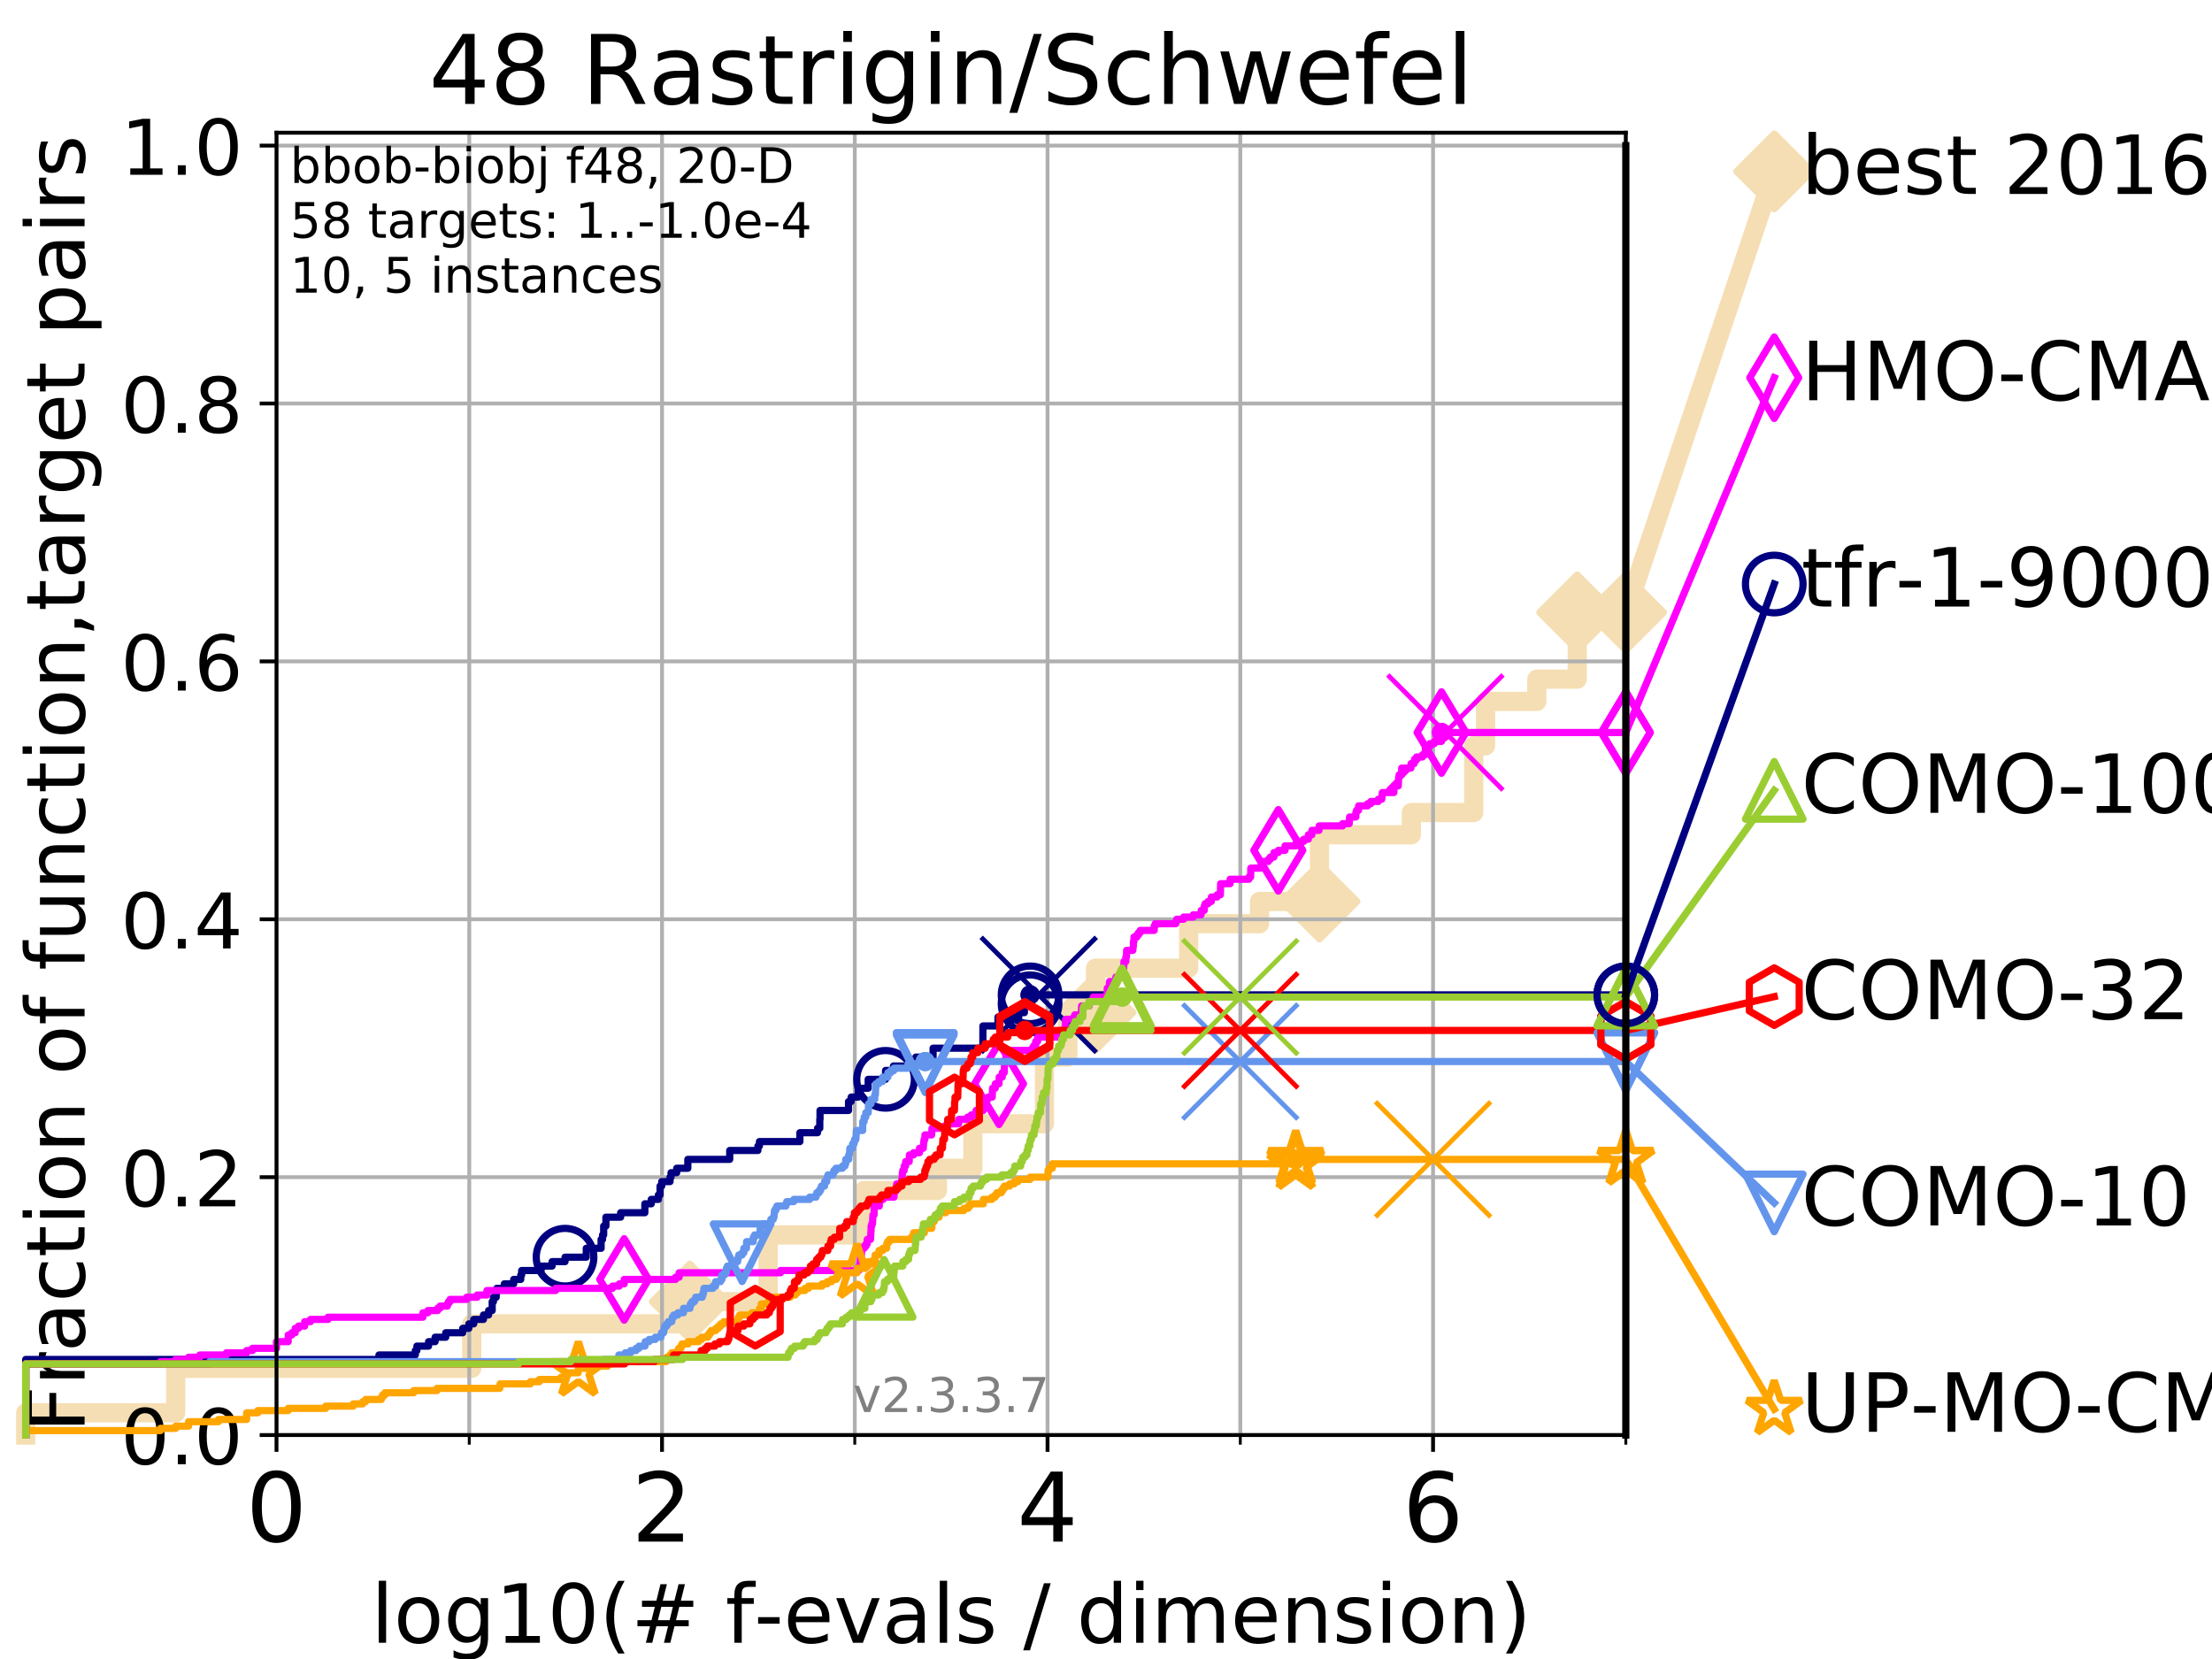 <?xml version="1.0" encoding="utf-8" standalone="no"?>
<!DOCTYPE svg PUBLIC "-//W3C//DTD SVG 1.1//EN"
  "http://www.w3.org/Graphics/SVG/1.1/DTD/svg11.dtd">
<!-- Created with matplotlib (https://matplotlib.org/) -->
<svg height="345.6pt" version="1.1" viewBox="0 0 460.8 345.6" width="460.8pt" xmlns="http://www.w3.org/2000/svg" xmlns:xlink="http://www.w3.org/1999/xlink">
 <defs>
  <style type="text/css">
*{stroke-linecap:butt;stroke-linejoin:round;}
  </style>
 </defs>
 <g id="figure_1">
  <g id="patch_1">
   <path d="M 0 345.6 
L 460.8 345.6 
L 460.8 0 
L 0 0 
z
" style="fill:#ffffff;"/>
  </g>
  <g id="axes_1">
   <g id="patch_2">
    <path d="M 57.6 298.944 
L 338.688 298.944 
L 338.688 27.648 
L 57.6 27.648 
z
" style="fill:#ffffff;"/>
   </g>
   <g id="line2d_1">
    <path d="M 5.357 298.944 
L 5.357 294.313 
L 36.604 294.313 
L 36.604 285.05 
L 98.271 285.05 
L 98.271 275.788 
L 143.704 275.788 
L 143.704 271.157 
L 160.015 271.157 
L 160.015 257.263 
L 179.965 257.263 
L 179.965 248.001 
L 195.28 248.001 
L 195.28 243.37 
L 202.672 243.37 
L 202.672 234.107 
L 217.574 234.107 
L 217.574 220.214 
L 222.449 220.214 
L 222.449 210.951 
L 228.216 210.951 
L 228.216 201.689 
L 247.625 201.689 
L 247.625 192.426 
L 262.376 192.426 
L 262.376 187.795 
L 274.876 187.795 
L 274.876 173.901 
L 294.009 173.901 
L 294.009 169.27 
L 307.007 169.27 
L 307.007 155.377 
L 309.471 155.377 
L 309.471 146.114 
L 320.142 146.114 
L 320.142 141.483 
L 328.563 141.483 
L 328.563 127.589 
L 338.688 127.589 
" style="fill:none;stroke:#f5deb3;stroke-linecap:square;stroke-width:4;"/>
   </g>
   <g id="line2d_2">
    <defs>
     <path d="M 0 7.778 
L 7.778 0 
L 0 -7.778 
L -7.778 0 
z
" id="mc0e3ebe824" style="stroke:#f5deb3;stroke-linejoin:miter;stroke-width:1.5;"/>
    </defs>
    <g>
     <use style="fill:#f5deb3;stroke:#f5deb3;stroke-linejoin:miter;stroke-width:1.5;" x="143.704" xlink:href="#mc0e3ebe824" y="271.157"/>
     <use style="fill:#f5deb3;stroke:#f5deb3;stroke-linejoin:miter;stroke-width:1.5;" x="228.216" xlink:href="#mc0e3ebe824" y="210.951"/>
     <use style="fill:#f5deb3;stroke:#f5deb3;stroke-linejoin:miter;stroke-width:1.5;" x="274.876" xlink:href="#mc0e3ebe824" y="187.795"/>
     <use style="fill:#f5deb3;stroke:#f5deb3;stroke-linejoin:miter;stroke-width:1.5;" x="328.563" xlink:href="#mc0e3ebe824" y="127.589"/>
     <use style="fill:#f5deb3;stroke:#f5deb3;stroke-linejoin:miter;stroke-width:1.5;" x="338.688" xlink:href="#mc0e3ebe824" y="127.589"/>
    </g>
   </g>
   <g id="line2d_3">
    <path style="fill:none;stroke:#f5deb3;stroke-linecap:square;stroke-width:4;"/>
    <g/>
   </g>
   <g id="line2d_4">
    <path d="M 338.688 127.589 
L 369.608 35.706 
" style="fill:none;stroke:#f5deb3;stroke-linecap:square;stroke-width:4;"/>
    <g>
     <use style="fill:#f5deb3;stroke:#f5deb3;stroke-linejoin:miter;stroke-width:1.5;" x="338.688" xlink:href="#mc0e3ebe824" y="127.589"/>
     <use style="fill:#f5deb3;stroke:#f5deb3;stroke-linejoin:miter;stroke-width:1.5;" x="369.608" xlink:href="#mc0e3ebe824" y="35.706"/>
    </g>
   </g>
   <g id="matplotlib.axis_1">
    <g id="xtick_1">
     <g id="line2d_5">
      <path clip-path="url(#p70809ab6f1)" d="M 57.6 298.944 
L 57.6 27.648 
" style="fill:none;stroke:#b0b0b0;stroke-linecap:square;stroke-width:0.8;"/>
     </g>
     <g id="line2d_6">
      <defs>
       <path d="M 0 0 
L 0 3.5 
" id="mf07433e87f" style="stroke:#000000;stroke-width:0.8;"/>
      </defs>
      <g>
       <use style="stroke:#000000;stroke-width:0.8;" x="57.6" xlink:href="#mf07433e87f" y="298.944"/>
      </g>
     </g>
     <g id="text_1">
      <!-- 0 -->
      <defs>
       <path d="M 31.781 66.406 
Q 24.172 66.406 20.328 58.906 
Q 16.5 51.422 16.5 36.375 
Q 16.5 21.391 20.328 13.891 
Q 24.172 6.391 31.781 6.391 
Q 39.453 6.391 43.281 13.891 
Q 47.125 21.391 47.125 36.375 
Q 47.125 51.422 43.281 58.906 
Q 39.453 66.406 31.781 66.406 
z
M 31.781 74.219 
Q 44.047 74.219 50.516 64.516 
Q 56.984 54.828 56.984 36.375 
Q 56.984 17.969 50.516 8.266 
Q 44.047 -1.422 31.781 -1.422 
Q 19.531 -1.422 13.062 8.266 
Q 6.594 17.969 6.594 36.375 
Q 6.594 54.828 13.062 64.516 
Q 19.531 74.219 31.781 74.219 
z
" id="DejaVuSans-48"/>
      </defs>
      <g transform="translate(51.237 321.141)scale(0.2 -0.2)">
       <use xlink:href="#DejaVuSans-48"/>
      </g>
     </g>
    </g>
    <g id="xtick_2">
     <g id="line2d_7">
      <path clip-path="url(#p70809ab6f1)" d="M 137.911 298.944 
L 137.911 27.648 
" style="fill:none;stroke:#b0b0b0;stroke-linecap:square;stroke-width:0.8;"/>
     </g>
     <g id="line2d_8">
      <g>
       <use style="stroke:#000000;stroke-width:0.8;" x="137.911" xlink:href="#mf07433e87f" y="298.944"/>
      </g>
     </g>
     <g id="text_2">
      <!-- 2 -->
      <defs>
       <path d="M 19.188 8.297 
L 53.609 8.297 
L 53.609 0 
L 7.328 0 
L 7.328 8.297 
Q 12.938 14.109 22.625 23.891 
Q 32.328 33.688 34.812 36.531 
Q 39.547 41.844 41.422 45.531 
Q 43.312 49.219 43.312 52.781 
Q 43.312 58.594 39.234 62.25 
Q 35.156 65.922 28.609 65.922 
Q 23.969 65.922 18.812 64.312 
Q 13.672 62.703 7.812 59.422 
L 7.812 69.391 
Q 13.766 71.781 18.938 73 
Q 24.125 74.219 28.422 74.219 
Q 39.75 74.219 46.484 68.547 
Q 53.219 62.891 53.219 53.422 
Q 53.219 48.922 51.531 44.891 
Q 49.859 40.875 45.406 35.406 
Q 44.188 33.984 37.641 27.219 
Q 31.109 20.453 19.188 8.297 
z
" id="DejaVuSans-50"/>
      </defs>
      <g transform="translate(131.548 321.141)scale(0.2 -0.2)">
       <use xlink:href="#DejaVuSans-50"/>
      </g>
     </g>
    </g>
    <g id="xtick_3">
     <g id="line2d_9">
      <path clip-path="url(#p70809ab6f1)" d="M 218.222 298.944 
L 218.222 27.648 
" style="fill:none;stroke:#b0b0b0;stroke-linecap:square;stroke-width:0.8;"/>
     </g>
     <g id="line2d_10">
      <g>
       <use style="stroke:#000000;stroke-width:0.8;" x="218.222" xlink:href="#mf07433e87f" y="298.944"/>
      </g>
     </g>
     <g id="text_3">
      <!-- 4 -->
      <defs>
       <path d="M 37.797 64.312 
L 12.891 25.391 
L 37.797 25.391 
z
M 35.203 72.906 
L 47.609 72.906 
L 47.609 25.391 
L 58.016 25.391 
L 58.016 17.188 
L 47.609 17.188 
L 47.609 0 
L 37.797 0 
L 37.797 17.188 
L 4.891 17.188 
L 4.891 26.703 
z
" id="DejaVuSans-52"/>
      </defs>
      <g transform="translate(211.859 321.141)scale(0.2 -0.2)">
       <use xlink:href="#DejaVuSans-52"/>
      </g>
     </g>
    </g>
    <g id="xtick_4">
     <g id="line2d_11">
      <path clip-path="url(#p70809ab6f1)" d="M 298.533 298.944 
L 298.533 27.648 
" style="fill:none;stroke:#b0b0b0;stroke-linecap:square;stroke-width:0.8;"/>
     </g>
     <g id="line2d_12">
      <g>
       <use style="stroke:#000000;stroke-width:0.8;" x="298.533" xlink:href="#mf07433e87f" y="298.944"/>
      </g>
     </g>
     <g id="text_4">
      <!-- 6 -->
      <defs>
       <path d="M 33.016 40.375 
Q 26.375 40.375 22.484 35.828 
Q 18.609 31.297 18.609 23.391 
Q 18.609 15.531 22.484 10.953 
Q 26.375 6.391 33.016 6.391 
Q 39.656 6.391 43.531 10.953 
Q 47.406 15.531 47.406 23.391 
Q 47.406 31.297 43.531 35.828 
Q 39.656 40.375 33.016 40.375 
z
M 52.594 71.297 
L 52.594 62.312 
Q 48.875 64.062 45.094 64.984 
Q 41.312 65.922 37.594 65.922 
Q 27.828 65.922 22.672 59.328 
Q 17.531 52.734 16.797 39.406 
Q 19.672 43.656 24.016 45.922 
Q 28.375 48.188 33.594 48.188 
Q 44.578 48.188 50.953 41.516 
Q 57.328 34.859 57.328 23.391 
Q 57.328 12.156 50.688 5.359 
Q 44.047 -1.422 33.016 -1.422 
Q 20.359 -1.422 13.672 8.266 
Q 6.984 17.969 6.984 36.375 
Q 6.984 53.656 15.188 63.938 
Q 23.391 74.219 37.203 74.219 
Q 40.922 74.219 44.703 73.484 
Q 48.484 72.75 52.594 71.297 
z
" id="DejaVuSans-54"/>
      </defs>
      <g transform="translate(292.17 321.141)scale(0.2 -0.2)">
       <use xlink:href="#DejaVuSans-54"/>
      </g>
     </g>
    </g>
    <g id="xtick_5">
     <g id="line2d_13">
      <path clip-path="url(#p70809ab6f1)" d="M 97.755 298.944 
L 97.755 27.648 
" style="fill:none;stroke:#b0b0b0;stroke-linecap:square;stroke-width:0.8;"/>
     </g>
     <g id="line2d_14">
      <defs>
       <path d="M 0 0 
L 0 2 
" id="mfb6e372377" style="stroke:#000000;stroke-width:0.6;"/>
      </defs>
      <g>
       <use style="stroke:#000000;stroke-width:0.6;" x="97.755" xlink:href="#mfb6e372377" y="298.944"/>
      </g>
     </g>
    </g>
    <g id="xtick_6">
     <g id="line2d_15">
      <path clip-path="url(#p70809ab6f1)" d="M 178.066 298.944 
L 178.066 27.648 
" style="fill:none;stroke:#b0b0b0;stroke-linecap:square;stroke-width:0.8;"/>
     </g>
     <g id="line2d_16">
      <g>
       <use style="stroke:#000000;stroke-width:0.6;" x="178.066" xlink:href="#mfb6e372377" y="298.944"/>
      </g>
     </g>
    </g>
    <g id="xtick_7">
     <g id="line2d_17">
      <path clip-path="url(#p70809ab6f1)" d="M 258.377 298.944 
L 258.377 27.648 
" style="fill:none;stroke:#b0b0b0;stroke-linecap:square;stroke-width:0.8;"/>
     </g>
     <g id="line2d_18">
      <g>
       <use style="stroke:#000000;stroke-width:0.6;" x="258.377" xlink:href="#mfb6e372377" y="298.944"/>
      </g>
     </g>
    </g>
    <g id="xtick_8">
     <g id="line2d_19">
      <path clip-path="url(#p70809ab6f1)" d="M 338.688 298.944 
L 338.688 27.648 
" style="fill:none;stroke:#b0b0b0;stroke-linecap:square;stroke-width:0.8;"/>
     </g>
     <g id="line2d_20">
      <g>
       <use style="stroke:#000000;stroke-width:0.6;" x="338.688" xlink:href="#mfb6e372377" y="298.944"/>
      </g>
     </g>
    </g>
    <g id="text_5">
     <!-- log10(# f-evals / dimension) -->
     <defs>
      <path d="M 9.422 75.984 
L 18.406 75.984 
L 18.406 0 
L 9.422 0 
z
" id="DejaVuSans-108"/>
      <path d="M 30.609 48.391 
Q 23.391 48.391 19.188 42.75 
Q 14.984 37.109 14.984 27.297 
Q 14.984 17.484 19.156 11.844 
Q 23.344 6.203 30.609 6.203 
Q 37.797 6.203 41.984 11.859 
Q 46.188 17.531 46.188 27.297 
Q 46.188 37.016 41.984 42.703 
Q 37.797 48.391 30.609 48.391 
z
M 30.609 56 
Q 42.328 56 49.016 48.375 
Q 55.719 40.766 55.719 27.297 
Q 55.719 13.875 49.016 6.219 
Q 42.328 -1.422 30.609 -1.422 
Q 18.844 -1.422 12.172 6.219 
Q 5.516 13.875 5.516 27.297 
Q 5.516 40.766 12.172 48.375 
Q 18.844 56 30.609 56 
z
" id="DejaVuSans-111"/>
      <path d="M 45.406 27.984 
Q 45.406 37.75 41.375 43.109 
Q 37.359 48.484 30.078 48.484 
Q 22.859 48.484 18.828 43.109 
Q 14.797 37.75 14.797 27.984 
Q 14.797 18.266 18.828 12.891 
Q 22.859 7.516 30.078 7.516 
Q 37.359 7.516 41.375 12.891 
Q 45.406 18.266 45.406 27.984 
z
M 54.391 6.781 
Q 54.391 -7.172 48.188 -13.984 
Q 42 -20.797 29.203 -20.797 
Q 24.469 -20.797 20.266 -20.094 
Q 16.062 -19.391 12.109 -17.922 
L 12.109 -9.188 
Q 16.062 -11.328 19.922 -12.344 
Q 23.781 -13.375 27.781 -13.375 
Q 36.625 -13.375 41.016 -8.766 
Q 45.406 -4.156 45.406 5.172 
L 45.406 9.625 
Q 42.625 4.781 38.281 2.391 
Q 33.938 0 27.875 0 
Q 17.828 0 11.672 7.656 
Q 5.516 15.328 5.516 27.984 
Q 5.516 40.672 11.672 48.328 
Q 17.828 56 27.875 56 
Q 33.938 56 38.281 53.609 
Q 42.625 51.219 45.406 46.391 
L 45.406 54.688 
L 54.391 54.688 
z
" id="DejaVuSans-103"/>
      <path d="M 12.406 8.297 
L 28.516 8.297 
L 28.516 63.922 
L 10.984 60.406 
L 10.984 69.391 
L 28.422 72.906 
L 38.281 72.906 
L 38.281 8.297 
L 54.391 8.297 
L 54.391 0 
L 12.406 0 
z
" id="DejaVuSans-49"/>
      <path d="M 31 75.875 
Q 24.469 64.656 21.281 53.656 
Q 18.109 42.672 18.109 31.391 
Q 18.109 20.125 21.312 9.062 
Q 24.516 -2 31 -13.188 
L 23.188 -13.188 
Q 15.875 -1.703 12.234 9.375 
Q 8.594 20.453 8.594 31.391 
Q 8.594 42.281 12.203 53.312 
Q 15.828 64.359 23.188 75.875 
z
" id="DejaVuSans-40"/>
      <path d="M 51.125 44 
L 36.922 44 
L 32.812 27.688 
L 47.125 27.688 
z
M 43.797 71.781 
L 38.719 51.516 
L 52.984 51.516 
L 58.109 71.781 
L 65.922 71.781 
L 60.891 51.516 
L 76.125 51.516 
L 76.125 44 
L 58.984 44 
L 54.984 27.688 
L 70.516 27.688 
L 70.516 20.219 
L 53.078 20.219 
L 48 0 
L 40.188 0 
L 45.219 20.219 
L 30.906 20.219 
L 25.875 0 
L 18.016 0 
L 23.094 20.219 
L 7.719 20.219 
L 7.719 27.688 
L 24.906 27.688 
L 29 44 
L 13.281 44 
L 13.281 51.516 
L 30.906 51.516 
L 35.891 71.781 
z
" id="DejaVuSans-35"/>
      <path id="DejaVuSans-32"/>
      <path d="M 37.109 75.984 
L 37.109 68.5 
L 28.516 68.5 
Q 23.688 68.5 21.797 66.547 
Q 19.922 64.594 19.922 59.516 
L 19.922 54.688 
L 34.719 54.688 
L 34.719 47.703 
L 19.922 47.703 
L 19.922 0 
L 10.891 0 
L 10.891 47.703 
L 2.297 47.703 
L 2.297 54.688 
L 10.891 54.688 
L 10.891 58.5 
Q 10.891 67.625 15.141 71.797 
Q 19.391 75.984 28.609 75.984 
z
" id="DejaVuSans-102"/>
      <path d="M 4.891 31.391 
L 31.203 31.391 
L 31.203 23.391 
L 4.891 23.391 
z
" id="DejaVuSans-45"/>
      <path d="M 56.203 29.594 
L 56.203 25.203 
L 14.891 25.203 
Q 15.484 15.922 20.484 11.062 
Q 25.484 6.203 34.422 6.203 
Q 39.594 6.203 44.453 7.469 
Q 49.312 8.734 54.109 11.281 
L 54.109 2.781 
Q 49.266 0.734 44.188 -0.344 
Q 39.109 -1.422 33.891 -1.422 
Q 20.797 -1.422 13.156 6.188 
Q 5.516 13.812 5.516 26.812 
Q 5.516 40.234 12.766 48.109 
Q 20.016 56 32.328 56 
Q 43.359 56 49.781 48.891 
Q 56.203 41.797 56.203 29.594 
z
M 47.219 32.234 
Q 47.125 39.594 43.094 43.984 
Q 39.062 48.391 32.422 48.391 
Q 24.906 48.391 20.391 44.141 
Q 15.875 39.891 15.188 32.172 
z
" id="DejaVuSans-101"/>
      <path d="M 2.984 54.688 
L 12.5 54.688 
L 29.594 8.797 
L 46.688 54.688 
L 56.203 54.688 
L 35.688 0 
L 23.484 0 
z
" id="DejaVuSans-118"/>
      <path d="M 34.281 27.484 
Q 23.391 27.484 19.188 25 
Q 14.984 22.516 14.984 16.5 
Q 14.984 11.719 18.141 8.906 
Q 21.297 6.109 26.703 6.109 
Q 34.188 6.109 38.703 11.406 
Q 43.219 16.703 43.219 25.484 
L 43.219 27.484 
z
M 52.203 31.203 
L 52.203 0 
L 43.219 0 
L 43.219 8.297 
Q 40.141 3.328 35.547 0.953 
Q 30.953 -1.422 24.312 -1.422 
Q 15.922 -1.422 10.953 3.297 
Q 6 8.016 6 15.922 
Q 6 25.141 12.172 29.828 
Q 18.359 34.516 30.609 34.516 
L 43.219 34.516 
L 43.219 35.406 
Q 43.219 41.609 39.141 45 
Q 35.062 48.391 27.688 48.391 
Q 23 48.391 18.547 47.266 
Q 14.109 46.141 10.016 43.891 
L 10.016 52.203 
Q 14.938 54.109 19.578 55.047 
Q 24.219 56 28.609 56 
Q 40.484 56 46.344 49.844 
Q 52.203 43.703 52.203 31.203 
z
" id="DejaVuSans-97"/>
      <path d="M 44.281 53.078 
L 44.281 44.578 
Q 40.484 46.531 36.375 47.5 
Q 32.281 48.484 27.875 48.484 
Q 21.188 48.484 17.844 46.438 
Q 14.5 44.391 14.5 40.281 
Q 14.5 37.156 16.891 35.375 
Q 19.281 33.594 26.516 31.984 
L 29.594 31.297 
Q 39.156 29.25 43.188 25.516 
Q 47.219 21.781 47.219 15.094 
Q 47.219 7.469 41.188 3.016 
Q 35.156 -1.422 24.609 -1.422 
Q 20.219 -1.422 15.453 -0.562 
Q 10.688 0.297 5.422 2 
L 5.422 11.281 
Q 10.406 8.688 15.234 7.391 
Q 20.062 6.109 24.812 6.109 
Q 31.156 6.109 34.562 8.281 
Q 37.984 10.453 37.984 14.406 
Q 37.984 18.062 35.516 20.016 
Q 33.062 21.969 24.703 23.781 
L 21.578 24.516 
Q 13.234 26.266 9.516 29.906 
Q 5.812 33.547 5.812 39.891 
Q 5.812 47.609 11.281 51.797 
Q 16.75 56 26.812 56 
Q 31.781 56 36.172 55.266 
Q 40.578 54.547 44.281 53.078 
z
" id="DejaVuSans-115"/>
      <path d="M 25.391 72.906 
L 33.688 72.906 
L 8.297 -9.281 
L 0 -9.281 
z
" id="DejaVuSans-47"/>
      <path d="M 45.406 46.391 
L 45.406 75.984 
L 54.391 75.984 
L 54.391 0 
L 45.406 0 
L 45.406 8.203 
Q 42.578 3.328 38.25 0.953 
Q 33.938 -1.422 27.875 -1.422 
Q 17.969 -1.422 11.734 6.484 
Q 5.516 14.406 5.516 27.297 
Q 5.516 40.188 11.734 48.094 
Q 17.969 56 27.875 56 
Q 33.938 56 38.25 53.625 
Q 42.578 51.266 45.406 46.391 
z
M 14.797 27.297 
Q 14.797 17.391 18.875 11.75 
Q 22.953 6.109 30.078 6.109 
Q 37.203 6.109 41.297 11.75 
Q 45.406 17.391 45.406 27.297 
Q 45.406 37.203 41.297 42.844 
Q 37.203 48.484 30.078 48.484 
Q 22.953 48.484 18.875 42.844 
Q 14.797 37.203 14.797 27.297 
z
" id="DejaVuSans-100"/>
      <path d="M 9.422 54.688 
L 18.406 54.688 
L 18.406 0 
L 9.422 0 
z
M 9.422 75.984 
L 18.406 75.984 
L 18.406 64.594 
L 9.422 64.594 
z
" id="DejaVuSans-105"/>
      <path d="M 52 44.188 
Q 55.375 50.25 60.062 53.125 
Q 64.75 56 71.094 56 
Q 79.641 56 84.281 50.016 
Q 88.922 44.047 88.922 33.016 
L 88.922 0 
L 79.891 0 
L 79.891 32.719 
Q 79.891 40.578 77.094 44.375 
Q 74.312 48.188 68.609 48.188 
Q 61.625 48.188 57.562 43.547 
Q 53.516 38.922 53.516 30.906 
L 53.516 0 
L 44.484 0 
L 44.484 32.719 
Q 44.484 40.625 41.703 44.406 
Q 38.922 48.188 33.109 48.188 
Q 26.219 48.188 22.156 43.531 
Q 18.109 38.875 18.109 30.906 
L 18.109 0 
L 9.078 0 
L 9.078 54.688 
L 18.109 54.688 
L 18.109 46.188 
Q 21.188 51.219 25.484 53.609 
Q 29.781 56 35.688 56 
Q 41.656 56 45.828 52.969 
Q 50 49.953 52 44.188 
z
" id="DejaVuSans-109"/>
      <path d="M 54.891 33.016 
L 54.891 0 
L 45.906 0 
L 45.906 32.719 
Q 45.906 40.484 42.875 44.328 
Q 39.844 48.188 33.797 48.188 
Q 26.516 48.188 22.312 43.547 
Q 18.109 38.922 18.109 30.906 
L 18.109 0 
L 9.078 0 
L 9.078 54.688 
L 18.109 54.688 
L 18.109 46.188 
Q 21.344 51.125 25.703 53.562 
Q 30.078 56 35.797 56 
Q 45.219 56 50.047 50.172 
Q 54.891 44.344 54.891 33.016 
z
" id="DejaVuSans-110"/>
      <path d="M 8.016 75.875 
L 15.828 75.875 
Q 23.141 64.359 26.781 53.312 
Q 30.422 42.281 30.422 31.391 
Q 30.422 20.453 26.781 9.375 
Q 23.141 -1.703 15.828 -13.188 
L 8.016 -13.188 
Q 14.5 -2 17.703 9.062 
Q 20.906 20.125 20.906 31.391 
Q 20.906 42.672 17.703 53.656 
Q 14.5 64.656 8.016 75.875 
z
" id="DejaVuSans-41"/>
     </defs>
     <g transform="translate(77.303 342.218)scale(0.17 -0.17)">
      <use xlink:href="#DejaVuSans-108"/>
      <use x="27.783" xlink:href="#DejaVuSans-111"/>
      <use x="88.965" xlink:href="#DejaVuSans-103"/>
      <use x="152.441" xlink:href="#DejaVuSans-49"/>
      <use x="216.064" xlink:href="#DejaVuSans-48"/>
      <use x="279.688" xlink:href="#DejaVuSans-40"/>
      <use x="318.701" xlink:href="#DejaVuSans-35"/>
      <use x="402.49" xlink:href="#DejaVuSans-32"/>
      <use x="434.277" xlink:href="#DejaVuSans-102"/>
      <use x="469.404" xlink:href="#DejaVuSans-45"/>
      <use x="505.488" xlink:href="#DejaVuSans-101"/>
      <use x="567.012" xlink:href="#DejaVuSans-118"/>
      <use x="626.191" xlink:href="#DejaVuSans-97"/>
      <use x="687.471" xlink:href="#DejaVuSans-108"/>
      <use x="715.254" xlink:href="#DejaVuSans-115"/>
      <use x="767.354" xlink:href="#DejaVuSans-32"/>
      <use x="799.141" xlink:href="#DejaVuSans-47"/>
      <use x="832.832" xlink:href="#DejaVuSans-32"/>
      <use x="864.619" xlink:href="#DejaVuSans-100"/>
      <use x="928.096" xlink:href="#DejaVuSans-105"/>
      <use x="955.879" xlink:href="#DejaVuSans-109"/>
      <use x="1053.291" xlink:href="#DejaVuSans-101"/>
      <use x="1114.814" xlink:href="#DejaVuSans-110"/>
      <use x="1178.193" xlink:href="#DejaVuSans-115"/>
      <use x="1230.293" xlink:href="#DejaVuSans-105"/>
      <use x="1258.076" xlink:href="#DejaVuSans-111"/>
      <use x="1319.258" xlink:href="#DejaVuSans-110"/>
      <use x="1382.637" xlink:href="#DejaVuSans-41"/>
     </g>
    </g>
   </g>
   <g id="matplotlib.axis_2">
    <g id="ytick_1">
     <g id="line2d_21">
      <path clip-path="url(#p70809ab6f1)" d="M 57.6 298.944 
L 338.688 298.944 
" style="fill:none;stroke:#b0b0b0;stroke-linecap:square;stroke-width:0.8;"/>
     </g>
     <g id="line2d_22">
      <defs>
       <path d="M 0 0 
L -3.5 0 
" id="m37e78f0dc0" style="stroke:#000000;stroke-width:0.8;"/>
      </defs>
      <g>
       <use style="stroke:#000000;stroke-width:0.8;" x="57.6" xlink:href="#m37e78f0dc0" y="298.944"/>
      </g>
     </g>
     <g id="text_6">
      <!-- 0.0 -->
      <defs>
       <path d="M 10.688 12.406 
L 21 12.406 
L 21 0 
L 10.688 0 
z
" id="DejaVuSans-46"/>
      </defs>
      <g transform="translate(25.155 305.023)scale(0.16 -0.16)">
       <use xlink:href="#DejaVuSans-48"/>
       <use x="63.623" xlink:href="#DejaVuSans-46"/>
       <use x="95.41" xlink:href="#DejaVuSans-48"/>
      </g>
     </g>
    </g>
    <g id="ytick_2">
     <g id="line2d_23">
      <path clip-path="url(#p70809ab6f1)" d="M 57.6 245.222 
L 338.688 245.222 
" style="fill:none;stroke:#b0b0b0;stroke-linecap:square;stroke-width:0.8;"/>
     </g>
     <g id="line2d_24">
      <g>
       <use style="stroke:#000000;stroke-width:0.8;" x="57.6" xlink:href="#m37e78f0dc0" y="245.222"/>
      </g>
     </g>
     <g id="text_7">
      <!-- 0.2 -->
      <g transform="translate(25.155 251.301)scale(0.16 -0.16)">
       <use xlink:href="#DejaVuSans-48"/>
       <use x="63.623" xlink:href="#DejaVuSans-46"/>
       <use x="95.41" xlink:href="#DejaVuSans-50"/>
      </g>
     </g>
    </g>
    <g id="ytick_3">
     <g id="line2d_25">
      <path clip-path="url(#p70809ab6f1)" d="M 57.6 191.5 
L 338.688 191.5 
" style="fill:none;stroke:#b0b0b0;stroke-linecap:square;stroke-width:0.8;"/>
     </g>
     <g id="line2d_26">
      <g>
       <use style="stroke:#000000;stroke-width:0.8;" x="57.6" xlink:href="#m37e78f0dc0" y="191.5"/>
      </g>
     </g>
     <g id="text_8">
      <!-- 0.4 -->
      <g transform="translate(25.155 197.579)scale(0.16 -0.16)">
       <use xlink:href="#DejaVuSans-48"/>
       <use x="63.623" xlink:href="#DejaVuSans-46"/>
       <use x="95.41" xlink:href="#DejaVuSans-52"/>
      </g>
     </g>
    </g>
    <g id="ytick_4">
     <g id="line2d_27">
      <path clip-path="url(#p70809ab6f1)" d="M 57.6 137.778 
L 338.688 137.778 
" style="fill:none;stroke:#b0b0b0;stroke-linecap:square;stroke-width:0.8;"/>
     </g>
     <g id="line2d_28">
      <g>
       <use style="stroke:#000000;stroke-width:0.8;" x="57.6" xlink:href="#m37e78f0dc0" y="137.778"/>
      </g>
     </g>
     <g id="text_9">
      <!-- 0.6 -->
      <g transform="translate(25.155 143.857)scale(0.16 -0.16)">
       <use xlink:href="#DejaVuSans-48"/>
       <use x="63.623" xlink:href="#DejaVuSans-46"/>
       <use x="95.41" xlink:href="#DejaVuSans-54"/>
      </g>
     </g>
    </g>
    <g id="ytick_5">
     <g id="line2d_29">
      <path clip-path="url(#p70809ab6f1)" d="M 57.6 84.056 
L 338.688 84.056 
" style="fill:none;stroke:#b0b0b0;stroke-linecap:square;stroke-width:0.8;"/>
     </g>
     <g id="line2d_30">
      <g>
       <use style="stroke:#000000;stroke-width:0.8;" x="57.6" xlink:href="#m37e78f0dc0" y="84.056"/>
      </g>
     </g>
     <g id="text_10">
      <!-- 0.8 -->
      <defs>
       <path d="M 31.781 34.625 
Q 24.75 34.625 20.719 30.859 
Q 16.703 27.094 16.703 20.516 
Q 16.703 13.922 20.719 10.156 
Q 24.75 6.391 31.781 6.391 
Q 38.812 6.391 42.859 10.172 
Q 46.922 13.969 46.922 20.516 
Q 46.922 27.094 42.891 30.859 
Q 38.875 34.625 31.781 34.625 
z
M 21.922 38.812 
Q 15.578 40.375 12.031 44.719 
Q 8.5 49.078 8.5 55.328 
Q 8.5 64.062 14.719 69.141 
Q 20.953 74.219 31.781 74.219 
Q 42.672 74.219 48.875 69.141 
Q 55.078 64.062 55.078 55.328 
Q 55.078 49.078 51.531 44.719 
Q 48 40.375 41.703 38.812 
Q 48.828 37.156 52.797 32.312 
Q 56.781 27.484 56.781 20.516 
Q 56.781 9.906 50.312 4.234 
Q 43.844 -1.422 31.781 -1.422 
Q 19.734 -1.422 13.25 4.234 
Q 6.781 9.906 6.781 20.516 
Q 6.781 27.484 10.781 32.312 
Q 14.797 37.156 21.922 38.812 
z
M 18.312 54.391 
Q 18.312 48.734 21.844 45.562 
Q 25.391 42.391 31.781 42.391 
Q 38.141 42.391 41.719 45.562 
Q 45.312 48.734 45.312 54.391 
Q 45.312 60.062 41.719 63.234 
Q 38.141 66.406 31.781 66.406 
Q 25.391 66.406 21.844 63.234 
Q 18.312 60.062 18.312 54.391 
z
" id="DejaVuSans-56"/>
      </defs>
      <g transform="translate(25.155 90.135)scale(0.16 -0.16)">
       <use xlink:href="#DejaVuSans-48"/>
       <use x="63.623" xlink:href="#DejaVuSans-46"/>
       <use x="95.41" xlink:href="#DejaVuSans-56"/>
      </g>
     </g>
    </g>
    <g id="ytick_6">
     <g id="line2d_31">
      <path clip-path="url(#p70809ab6f1)" d="M 57.6 30.334 
L 338.688 30.334 
" style="fill:none;stroke:#b0b0b0;stroke-linecap:square;stroke-width:0.8;"/>
     </g>
     <g id="line2d_32">
      <g>
       <use style="stroke:#000000;stroke-width:0.8;" x="57.6" xlink:href="#m37e78f0dc0" y="30.334"/>
      </g>
     </g>
     <g id="text_11">
      <!-- 1.0 -->
      <g transform="translate(25.155 36.413)scale(0.16 -0.16)">
       <use xlink:href="#DejaVuSans-49"/>
       <use x="63.623" xlink:href="#DejaVuSans-46"/>
       <use x="95.41" xlink:href="#DejaVuSans-48"/>
      </g>
     </g>
    </g>
    <g id="text_12">
     <!-- Fraction of function,target pairs -->
     <defs>
      <path d="M 9.812 72.906 
L 51.703 72.906 
L 51.703 64.594 
L 19.672 64.594 
L 19.672 43.109 
L 48.578 43.109 
L 48.578 34.812 
L 19.672 34.812 
L 19.672 0 
L 9.812 0 
z
" id="DejaVuSans-70"/>
      <path d="M 41.109 46.297 
Q 39.594 47.172 37.812 47.578 
Q 36.031 48 33.891 48 
Q 26.266 48 22.188 43.047 
Q 18.109 38.094 18.109 28.812 
L 18.109 0 
L 9.078 0 
L 9.078 54.688 
L 18.109 54.688 
L 18.109 46.188 
Q 20.953 51.172 25.484 53.578 
Q 30.031 56 36.531 56 
Q 37.453 56 38.578 55.875 
Q 39.703 55.766 41.062 55.516 
z
" id="DejaVuSans-114"/>
      <path d="M 48.781 52.594 
L 48.781 44.188 
Q 44.969 46.297 41.141 47.344 
Q 37.312 48.391 33.406 48.391 
Q 24.656 48.391 19.812 42.844 
Q 14.984 37.312 14.984 27.297 
Q 14.984 17.281 19.812 11.734 
Q 24.656 6.203 33.406 6.203 
Q 37.312 6.203 41.141 7.25 
Q 44.969 8.297 48.781 10.406 
L 48.781 2.094 
Q 45.016 0.344 40.984 -0.531 
Q 36.969 -1.422 32.422 -1.422 
Q 20.062 -1.422 12.781 6.344 
Q 5.516 14.109 5.516 27.297 
Q 5.516 40.672 12.859 48.328 
Q 20.219 56 33.016 56 
Q 37.156 56 41.109 55.141 
Q 45.062 54.297 48.781 52.594 
z
" id="DejaVuSans-99"/>
      <path d="M 18.312 70.219 
L 18.312 54.688 
L 36.812 54.688 
L 36.812 47.703 
L 18.312 47.703 
L 18.312 18.016 
Q 18.312 11.328 20.141 9.422 
Q 21.969 7.516 27.594 7.516 
L 36.812 7.516 
L 36.812 0 
L 27.594 0 
Q 17.188 0 13.234 3.875 
Q 9.281 7.766 9.281 18.016 
L 9.281 47.703 
L 2.688 47.703 
L 2.688 54.688 
L 9.281 54.688 
L 9.281 70.219 
z
" id="DejaVuSans-116"/>
      <path d="M 8.5 21.578 
L 8.5 54.688 
L 17.484 54.688 
L 17.484 21.922 
Q 17.484 14.156 20.5 10.266 
Q 23.531 6.391 29.594 6.391 
Q 36.859 6.391 41.078 11.031 
Q 45.312 15.672 45.312 23.688 
L 45.312 54.688 
L 54.297 54.688 
L 54.297 0 
L 45.312 0 
L 45.312 8.406 
Q 42.047 3.422 37.719 1 
Q 33.406 -1.422 27.688 -1.422 
Q 18.266 -1.422 13.375 4.438 
Q 8.5 10.297 8.5 21.578 
z
M 31.109 56 
z
" id="DejaVuSans-117"/>
      <path d="M 11.719 12.406 
L 22.016 12.406 
L 22.016 4 
L 14.016 -11.625 
L 7.719 -11.625 
L 11.719 4 
z
" id="DejaVuSans-44"/>
      <path d="M 18.109 8.203 
L 18.109 -20.797 
L 9.078 -20.797 
L 9.078 54.688 
L 18.109 54.688 
L 18.109 46.391 
Q 20.953 51.266 25.266 53.625 
Q 29.594 56 35.594 56 
Q 45.562 56 51.781 48.094 
Q 58.016 40.188 58.016 27.297 
Q 58.016 14.406 51.781 6.484 
Q 45.562 -1.422 35.594 -1.422 
Q 29.594 -1.422 25.266 0.953 
Q 20.953 3.328 18.109 8.203 
z
M 48.688 27.297 
Q 48.688 37.203 44.609 42.844 
Q 40.531 48.484 33.406 48.484 
Q 26.266 48.484 22.188 42.844 
Q 18.109 37.203 18.109 27.297 
Q 18.109 17.391 22.188 11.75 
Q 26.266 6.109 33.406 6.109 
Q 40.531 6.109 44.609 11.75 
Q 48.688 17.391 48.688 27.297 
z
" id="DejaVuSans-112"/>
     </defs>
     <g transform="translate(17.62 298.435)rotate(-90)scale(0.17 -0.17)">
      <use xlink:href="#DejaVuSans-70"/>
      <use x="57.41" xlink:href="#DejaVuSans-114"/>
      <use x="98.523" xlink:href="#DejaVuSans-97"/>
      <use x="159.803" xlink:href="#DejaVuSans-99"/>
      <use x="214.783" xlink:href="#DejaVuSans-116"/>
      <use x="253.992" xlink:href="#DejaVuSans-105"/>
      <use x="281.775" xlink:href="#DejaVuSans-111"/>
      <use x="342.957" xlink:href="#DejaVuSans-110"/>
      <use x="406.336" xlink:href="#DejaVuSans-32"/>
      <use x="438.123" xlink:href="#DejaVuSans-111"/>
      <use x="499.305" xlink:href="#DejaVuSans-102"/>
      <use x="534.51" xlink:href="#DejaVuSans-32"/>
      <use x="566.297" xlink:href="#DejaVuSans-102"/>
      <use x="601.502" xlink:href="#DejaVuSans-117"/>
      <use x="664.881" xlink:href="#DejaVuSans-110"/>
      <use x="728.26" xlink:href="#DejaVuSans-99"/>
      <use x="783.24" xlink:href="#DejaVuSans-116"/>
      <use x="822.449" xlink:href="#DejaVuSans-105"/>
      <use x="850.232" xlink:href="#DejaVuSans-111"/>
      <use x="911.414" xlink:href="#DejaVuSans-110"/>
      <use x="974.793" xlink:href="#DejaVuSans-44"/>
      <use x="1006.58" xlink:href="#DejaVuSans-116"/>
      <use x="1045.789" xlink:href="#DejaVuSans-97"/>
      <use x="1107.068" xlink:href="#DejaVuSans-114"/>
      <use x="1148.166" xlink:href="#DejaVuSans-103"/>
      <use x="1211.643" xlink:href="#DejaVuSans-101"/>
      <use x="1273.166" xlink:href="#DejaVuSans-116"/>
      <use x="1312.375" xlink:href="#DejaVuSans-32"/>
      <use x="1344.162" xlink:href="#DejaVuSans-112"/>
      <use x="1407.639" xlink:href="#DejaVuSans-97"/>
      <use x="1468.918" xlink:href="#DejaVuSans-105"/>
      <use x="1496.701" xlink:href="#DejaVuSans-114"/>
      <use x="1537.814" xlink:href="#DejaVuSans-115"/>
     </g>
    </g>
   </g>
   <g id="line2d_33">
    <defs>
     <path d="M 0 1.5 
C 0.398 1.5 0.779 1.342 1.061 1.061 
C 1.342 0.779 1.5 0.398 1.5 0 
C 1.5 -0.398 1.342 -0.779 1.061 -1.061 
C 0.779 -1.342 0.398 -1.5 0 -1.5 
C -0.398 -1.5 -0.779 -1.342 -1.061 -1.061 
C -1.342 -0.779 -1.5 -0.398 -1.5 0 
C -1.5 0.398 -1.342 0.779 -1.061 1.061 
C -0.779 1.342 -0.398 1.5 0 1.5 
z
" id="m675083b925" style="stroke:#f5deb3;"/>
    </defs>
    <g>
     <use style="fill:#f5deb3;stroke:#f5deb3;" x="328.563" xlink:href="#m675083b925" y="127.589"/>
     <use style="fill:#f5deb3;stroke:#f5deb3;" x="328.563" xlink:href="#m675083b925" y="127.589"/>
    </g>
   </g>
   <g id="line2d_34">
    <defs>
     <path d="M 0 1.5 
C 0.398 1.5 0.779 1.342 1.061 1.061 
C 1.342 0.779 1.5 0.398 1.5 0 
C 1.5 -0.398 1.342 -0.779 1.061 -1.061 
C 0.779 -1.342 0.398 -1.5 0 -1.5 
C -0.398 -1.5 -0.779 -1.342 -1.061 -1.061 
C -1.342 -0.779 -1.5 -0.398 -1.5 0 
C -1.5 0.398 -1.342 0.779 -1.061 1.061 
C -0.779 1.342 -0.398 1.5 0 1.5 
z
" id="m8d78d95404" style="stroke:#000080;"/>
    </defs>
    <g>
     <use style="fill:#000080;stroke:#000080;" x="214.587" xlink:href="#m8d78d95404" y="207.246"/>
     <use style="fill:#000080;stroke:#000080;" x="214.587" xlink:href="#m8d78d95404" y="207.246"/>
    </g>
   </g>
   <g id="line2d_35">
    <path d="M 5.357 298.944 
L 5.357 283.198 
L 78.942 283.198 
L 78.942 282.272 
L 86.518 282.272 
L 86.518 281.345 
L 86.847 281.345 
L 86.847 280.419 
L 89.278 280.419 
L 89.278 279.493 
L 90.641 279.493 
L 90.641 278.567 
L 92.854 278.567 
L 92.854 277.64 
L 96.396 277.64 
L 96.396 276.714 
L 97.668 276.714 
L 97.668 275.788 
L 98.689 275.788 
L 98.689 274.862 
L 100.716 274.862 
L 100.716 273.935 
L 101.786 273.935 
L 101.786 273.009 
L 102.531 273.009 
L 102.531 271.157 
L 102.794 271.157 
L 102.794 270.231 
L 103.372 270.231 
L 103.372 269.304 
L 103.498 269.304 
L 103.498 268.378 
L 105.057 268.378 
L 105.057 267.452 
L 107.009 267.452 
L 107.009 266.526 
L 108.484 266.526 
L 108.484 265.599 
L 108.671 265.599 
L 108.671 264.673 
L 112.73 264.673 
L 112.73 263.747 
L 115.012 263.747 
L 115.012 262.821 
L 117.71 262.821 
L 117.71 261.894 
L 122.127 261.894 
L 122.127 260.042 
L 125.22 260.042 
L 125.22 258.189 
L 125.524 258.189 
L 125.524 257.263 
L 125.753 257.263 
L 125.753 255.411 
L 126.219 255.411 
L 126.219 253.558 
L 129.291 253.558 
L 129.291 252.632 
L 134.333 252.632 
L 134.333 250.779 
L 135.672 250.779 
L 135.672 249.853 
L 137.153 249.853 
L 137.153 248.927 
L 137.505 248.927 
L 137.505 247.075 
L 137.85 247.075 
L 137.85 246.148 
L 139.581 246.148 
L 139.581 245.222 
L 139.786 245.222 
L 139.786 244.296 
L 140.966 244.296 
L 140.966 243.37 
L 143.286 243.37 
L 143.286 241.517 
L 152.014 241.517 
L 152.014 239.665 
L 157.887 239.665 
L 157.887 238.738 
L 158.201 238.738 
L 158.201 237.812 
L 166.632 237.812 
L 166.632 235.96 
L 170.308 235.96 
L 170.308 235.033 
L 170.775 235.033 
L 170.775 233.181 
L 170.825 233.181 
L 170.825 231.328 
L 176.765 231.328 
L 176.765 229.476 
L 177.307 229.476 
L 177.307 228.55 
L 178.771 228.55 
L 178.771 226.697 
L 180.857 226.697 
L 180.857 224.845 
L 184.481 224.845 
L 184.481 222.992 
L 186.125 222.992 
L 186.125 222.066 
L 189.71 222.066 
L 189.71 221.14 
L 190.78 221.14 
L 190.78 220.214 
L 194.377 220.214 
L 194.377 218.361 
L 204.749 218.361 
L 204.749 216.509 
L 204.755 216.509 
L 204.755 214.656 
L 204.76 214.656 
L 204.76 213.73 
L 207.892 213.73 
L 207.892 211.877 
L 212.222 211.877 
L 212.222 210.951 
L 213.399 210.951 
L 213.399 209.099 
L 214.587 209.099 
L 214.587 207.246 
L 338.688 207.246 
" style="fill:none;stroke:#000080;stroke-linecap:square;stroke-width:1.5;"/>
   </g>
   <g id="line2d_36">
    <defs>
     <path d="M 0 6 
C 1.591 6 3.117 5.368 4.243 4.243 
C 5.368 3.117 6 1.591 6 0 
C 6 -1.591 5.368 -3.117 4.243 -4.243 
C 3.117 -5.368 1.591 -6 0 -6 
C -1.591 -6 -3.117 -5.368 -4.243 -4.243 
C -5.368 -3.117 -6 -1.591 -6 0 
C -6 1.591 -5.368 3.117 -4.243 4.243 
C -3.117 5.368 -1.591 6 0 6 
z
" id="mfb3526c0c5" style="stroke:#000080;stroke-width:1.5;"/>
    </defs>
    <g>
     <use style="fill-opacity:0;stroke:#000080;stroke-width:1.5;" x="117.71" xlink:href="#mfb3526c0c5" y="261.894"/>
     <use style="fill-opacity:0;stroke:#000080;stroke-width:1.5;" x="184.481" xlink:href="#mfb3526c0c5" y="224.845"/>
     <use style="fill-opacity:0;stroke:#000080;stroke-width:1.5;" x="214.587" xlink:href="#mfb3526c0c5" y="209.099"/>
     <use style="fill-opacity:0;stroke:#000080;stroke-width:1.5;" x="214.587" xlink:href="#mfb3526c0c5" y="207.246"/>
     <use style="fill-opacity:0;stroke:#000080;stroke-width:1.5;" x="338.688" xlink:href="#mfb3526c0c5" y="207.246"/>
    </g>
   </g>
   <g id="line2d_37">
    <path style="fill:none;stroke:#000080;stroke-linecap:square;stroke-width:1.5;"/>
    <g/>
   </g>
   <g id="line2d_38">
    <path clip-path="url(#p70809ab6f1)" d="M 216.385 207.246 
" style="fill:none;stroke:#000080;stroke-linecap:square;stroke-width:1.5;"/>
    <defs>
     <path d="M -12 12 
L 12 -12 
M -12 -12 
L 12 12 
" id="mf39d27e940" style="stroke:#000080;"/>
    </defs>
    <g clip-path="url(#p70809ab6f1)">
     <use style="fill:#000080;stroke:#000080;" x="216.385" xlink:href="#mf39d27e940" y="207.246"/>
    </g>
   </g>
   <g id="line2d_39">
    <defs>
     <path d="M 0 1.5 
C 0.398 1.5 0.779 1.342 1.061 1.061 
C 1.342 0.779 1.5 0.398 1.5 0 
C 1.5 -0.398 1.342 -0.779 1.061 -1.061 
C 0.779 -1.342 0.398 -1.5 0 -1.5 
C -0.398 -1.5 -0.779 -1.342 -1.061 -1.061 
C -1.342 -0.779 -1.5 -0.398 -1.5 0 
C -1.5 0.398 -1.342 0.779 -1.061 1.061 
C -0.779 1.342 -0.398 1.5 0 1.5 
z
" id="m4e1af843b2" style="stroke:#ff00ff;"/>
    </defs>
    <g>
     <use style="fill:#ff00ff;stroke:#ff00ff;" x="300.294" xlink:href="#m4e1af843b2" y="152.598"/>
     <use style="fill:#ff00ff;stroke:#ff00ff;" x="300.294" xlink:href="#m4e1af843b2" y="152.598"/>
    </g>
   </g>
   <g id="line2d_40">
    <path d="M 5.357 298.944 
L 5.357 284.124 
L 33.424 284.124 
L 33.424 283.661 
L 36.604 283.661 
L 36.604 283.198 
L 39.292 283.198 
L 39.292 282.735 
L 41.621 282.735 
L 41.621 282.272 
L 47.174 282.272 
L 47.174 281.809 
L 51.38 281.809 
L 51.38 281.345 
L 52.583 281.345 
L 52.583 280.882 
L 57.6 280.882 
L 57.6 279.493 
L 60.037 279.493 
L 60.037 278.104 
L 60.78 278.104 
L 60.78 277.64 
L 61.491 277.64 
L 61.491 276.714 
L 62.175 276.714 
L 62.175 276.251 
L 63.468 276.251 
L 63.468 275.325 
L 64.671 275.325 
L 64.671 274.862 
L 68.328 274.862 
L 68.328 274.399 
L 88.105 274.399 
L 88.105 273.472 
L 89.135 273.472 
L 89.135 273.009 
L 91.158 273.009 
L 91.158 272.546 
L 91.659 272.546 
L 91.659 272.083 
L 93.197 272.083 
L 93.197 271.62 
L 93.422 271.62 
L 93.422 271.157 
L 93.755 271.157 
L 93.755 270.694 
L 97.224 270.694 
L 97.224 270.231 
L 99.418 270.231 
L 99.418 269.767 
L 101.436 269.767 
L 101.436 268.841 
L 115.742 268.841 
L 115.742 268.378 
L 127.596 268.378 
L 127.596 267.915 
L 129.002 267.915 
L 129.002 267.452 
L 130.032 267.452 
L 130.032 266.526 
L 140.731 266.526 
L 140.731 266.062 
L 141.478 266.062 
L 141.478 265.136 
L 162.604 265.136 
L 162.604 264.673 
L 178.899 264.673 
L 178.939 263.747 
L 179.157 263.747 
L 179.239 261.894 
L 179.412 261.894 
L 179.512 260.505 
L 179.54 260.505 
L 179.54 260.042 
L 180.033 260.042 
L 180.033 259.579 
L 180.419 259.579 
L 180.419 259.116 
L 180.661 259.116 
L 180.661 258.189 
L 181.345 258.189 
L 181.445 256.337 
L 181.465 256.337 
L 181.465 255.411 
L 181.607 255.411 
L 181.607 254.948 
L 181.758 254.948 
L 181.848 253.095 
L 182.088 253.095 
L 182.098 251.243 
L 183.18 251.243 
L 183.18 250.316 
L 183.367 250.316 
L 183.367 249.853 
L 183.991 249.853 
L 183.991 249.39 
L 186.232 249.39 
L 186.331 248.001 
L 186.745 248.001 
L 186.806 246.611 
L 187.801 246.611 
L 187.857 245.685 
L 187.931 245.685 
L 187.979 244.296 
L 188.057 244.296 
L 188.057 243.833 
L 188.357 243.833 
L 188.357 242.906 
L 188.658 242.906 
L 188.658 241.98 
L 189.402 241.98 
L 189.435 240.591 
L 190.314 240.591 
L 190.314 240.128 
L 191.547 240.128 
L 191.547 239.201 
L 192.34 239.201 
L 192.424 237.812 
L 192.506 237.812 
L 192.506 237.349 
L 192.674 237.349 
L 192.674 236.423 
L 194.085 236.423 
L 194.155 235.033 
L 196.739 235.033 
L 196.739 234.57 
L 197.402 234.57 
L 197.402 234.107 
L 199.704 234.107 
L 199.741 233.181 
L 201.571 233.181 
L 201.571 232.718 
L 202.333 232.718 
L 202.333 232.255 
L 203.316 232.255 
L 203.316 231.328 
L 204.852 231.328 
L 204.852 230.402 
L 205.093 230.402 
L 205.093 229.939 
L 205.268 229.939 
L 205.268 229.013 
L 205.805 229.013 
L 205.805 228.55 
L 206.697 228.55 
L 206.763 226.697 
L 207.336 226.697 
L 207.336 225.771 
L 208.113 225.771 
L 208.155 224.382 
L 208.791 224.382 
L 208.791 223.455 
L 209.197 223.455 
L 209.265 221.603 
L 209.412 221.603 
L 209.412 220.677 
L 209.559 220.677 
L 209.559 219.75 
L 210.652 219.75 
L 210.652 218.824 
L 215.03 218.824 
L 215.03 218.361 
L 215.316 218.361 
L 215.316 217.898 
L 215.748 217.898 
L 215.748 216.972 
L 216.145 216.972 
L 216.145 216.045 
L 220.58 216.045 
L 220.58 215.119 
L 221.079 215.119 
L 221.079 214.656 
L 221.876 214.656 
L 221.979 212.34 
L 223.691 212.34 
L 223.691 211.877 
L 223.888 211.877 
L 223.888 211.414 
L 225.24 211.414 
L 225.308 209.562 
L 226.909 209.562 
L 226.909 208.635 
L 227.736 208.635 
L 227.736 207.709 
L 230.615 207.709 
L 230.656 205.857 
L 231.094 205.857 
L 231.14 204.467 
L 232.46 204.467 
L 232.46 203.541 
L 233.539 203.541 
L 233.561 202.152 
L 234.076 202.152 
L 234.146 200.299 
L 234.534 200.299 
L 234.534 199.373 
L 234.661 199.373 
L 234.687 197.984 
L 235.989 197.984 
L 236.084 197.057 
L 236.107 197.057 
L 236.108 196.131 
L 236.224 196.131 
L 236.224 195.205 
L 236.837 195.205 
L 236.837 194.742 
L 237.18 194.742 
L 237.18 194.279 
L 237.525 194.279 
L 237.525 193.816 
L 240.446 193.816 
L 240.446 192.889 
L 240.652 192.889 
L 240.652 192.426 
L 244.938 192.426 
L 244.938 191.963 
L 245.122 191.963 
L 245.122 191.5 
L 246.572 191.5 
L 246.572 191.037 
L 248.563 191.037 
L 248.563 190.574 
L 250.201 190.574 
L 250.238 189.648 
L 250.882 189.648 
L 250.882 188.721 
L 251.044 188.721 
L 251.044 188.258 
L 251.663 188.258 
L 251.663 187.795 
L 252.344 187.795 
L 252.344 186.869 
L 253.547 186.869 
L 253.547 186.406 
L 254.228 186.406 
L 254.277 184.09 
L 256.252 184.09 
L 256.252 183.164 
L 260.163 183.164 
L 260.163 182.701 
L 260.54 182.701 
L 260.561 180.848 
L 262.635 180.848 
L 262.635 180.385 
L 262.862 180.385 
L 262.884 179.459 
L 264.228 179.459 
L 264.228 178.996 
L 264.639 178.996 
L 264.639 178.533 
L 265.387 178.533 
L 265.387 177.606 
L 266.296 177.606 
L 266.296 177.143 
L 267.691 177.143 
L 267.691 176.217 
L 269.904 176.217 
L 269.904 175.754 
L 270.278 175.754 
L 270.278 175.291 
L 271.586 175.291 
L 271.586 174.828 
L 272.549 174.828 
L 272.549 173.901 
L 273.284 173.901 
L 273.284 172.975 
L 274.774 172.975 
L 274.801 172.049 
L 279.686 172.049 
L 279.686 171.586 
L 281.074 171.586 
L 281.139 170.196 
L 282.446 170.196 
L 282.446 169.27 
L 282.584 169.27 
L 282.584 168.807 
L 283.006 168.807 
L 283.015 167.881 
L 284.9 167.881 
L 284.9 167.418 
L 285.579 167.418 
L 285.579 166.955 
L 287.124 166.955 
L 287.124 166.492 
L 287.856 166.492 
L 287.963 165.102 
L 290.367 165.102 
L 290.424 163.713 
L 291.29 163.713 
L 291.367 161.86 
L 291.469 161.86 
L 291.469 161.397 
L 291.992 161.397 
L 292.002 160.008 
L 293.92 160.008 
L 293.937 159.082 
L 294.584 159.082 
L 294.667 158.155 
L 295.088 158.155 
L 295.088 157.692 
L 296.323 157.692 
L 296.323 157.229 
L 296.927 157.229 
L 296.937 155.377 
L 297.862 155.377 
L 297.862 154.914 
L 298.802 154.914 
L 298.802 154.45 
L 300.286 154.45 
L 300.294 152.598 
L 338.688 152.598 
L 338.688 152.598 
" style="fill:none;stroke:#ff00ff;stroke-linecap:square;stroke-width:1.5;"/>
   </g>
   <g id="line2d_41">
    <defs>
     <path d="M 0 8.485 
L 5.091 0 
L 0 -8.485 
L -5.091 0 
z
" id="mc3c03cc5d8" style="stroke:#ff00ff;stroke-linejoin:miter;stroke-width:1.5;"/>
    </defs>
    <g>
     <use style="fill-opacity:0;stroke:#ff00ff;stroke-linejoin:miter;stroke-width:1.5;" x="130.032" xlink:href="#mc3c03cc5d8" y="266.526"/>
     <use style="fill-opacity:0;stroke:#ff00ff;stroke-linejoin:miter;stroke-width:1.5;" x="208.113" xlink:href="#mc3c03cc5d8" y="225.771"/>
     <use style="fill-opacity:0;stroke:#ff00ff;stroke-linejoin:miter;stroke-width:1.5;" x="266.296" xlink:href="#mc3c03cc5d8" y="177.143"/>
     <use style="fill-opacity:0;stroke:#ff00ff;stroke-linejoin:miter;stroke-width:1.5;" x="300.294" xlink:href="#mc3c03cc5d8" y="152.598"/>
     <use style="fill-opacity:0;stroke:#ff00ff;stroke-linejoin:miter;stroke-width:1.5;" x="338.688" xlink:href="#mc3c03cc5d8" y="152.598"/>
    </g>
   </g>
   <g id="line2d_42">
    <path style="fill:none;stroke:#ff00ff;stroke-linecap:square;stroke-width:1.5;"/>
    <g/>
   </g>
   <g id="line2d_43">
    <path clip-path="url(#p70809ab6f1)" d="M 301.101 152.598 
" style="fill:none;stroke:#ff00ff;stroke-linecap:square;stroke-width:1.5;"/>
    <defs>
     <path d="M -12 12 
L 12 -12 
M -12 -12 
L 12 12 
" id="m538227b194" style="stroke:#ff00ff;"/>
    </defs>
    <g clip-path="url(#p70809ab6f1)">
     <use style="fill:#ff00ff;stroke:#ff00ff;" x="301.101" xlink:href="#m538227b194" y="152.598"/>
    </g>
   </g>
   <g id="line2d_44">
    <defs>
     <path d="M 0 1.5 
C 0.398 1.5 0.779 1.342 1.061 1.061 
C 1.342 0.779 1.5 0.398 1.5 0 
C 1.5 -0.398 1.342 -0.779 1.061 -1.061 
C 0.779 -1.342 0.398 -1.5 0 -1.5 
C -0.398 -1.5 -0.779 -1.342 -1.061 -1.061 
C -1.342 -0.779 -1.5 -0.398 -1.5 0 
C -1.5 0.398 -1.342 0.779 -1.061 1.061 
C -0.779 1.342 -0.398 1.5 0 1.5 
z
" id="m3bb1e63254" style="stroke:#ffa500;"/>
    </defs>
    <g>
     <use style="fill:#ffa500;stroke:#ffa500;" x="269.923" xlink:href="#m3bb1e63254" y="241.517"/>
     <use style="fill:#ffa500;stroke:#ffa500;" x="269.923" xlink:href="#m3bb1e63254" y="241.517"/>
    </g>
   </g>
   <g id="line2d_45">
    <path d="M 5.357 298.944 
L 5.357 298.018 
L 33.424 298.018 
L 33.424 297.555 
L 36.604 297.555 
L 36.604 297.092 
L 39.292 297.092 
L 39.292 296.165 
L 45.512 296.165 
L 45.512 295.702 
L 51.38 295.702 
L 51.38 294.313 
L 53.709 294.313 
L 53.709 293.85 
L 60.037 293.85 
L 60.037 293.387 
L 67.851 293.387 
L 67.851 292.923 
L 73.579 292.923 
L 73.579 292.46 
L 75.556 292.46 
L 75.556 291.997 
L 76.168 291.997 
L 76.168 291.534 
L 79.447 291.534 
L 79.447 291.071 
L 79.695 291.071 
L 79.695 290.608 
L 80.179 290.608 
L 80.179 290.145 
L 86.183 290.145 
L 86.183 289.682 
L 91.03 289.682 
L 91.03 289.218 
L 104.115 289.218 
L 104.175 288.292 
L 110.485 288.292 
L 110.485 287.829 
L 112.356 287.829 
L 112.356 287.366 
L 116.856 287.366 
L 116.856 286.903 
L 117.738 286.903 
L 117.738 286.44 
L 118.283 286.44 
L 118.283 285.977 
L 120.454 285.977 
L 120.477 285.05 
L 123.908 285.05 
L 123.908 284.587 
L 126.59 284.587 
L 126.59 284.124 
L 127.294 284.124 
L 127.294 283.661 
L 138.737 283.661 
L 138.737 283.198 
L 138.911 283.198 
L 138.911 282.735 
L 139.549 282.735 
L 139.549 282.272 
L 139.942 282.272 
L 139.942 281.809 
L 141.141 281.809 
L 141.141 281.345 
L 141.372 281.345 
L 141.372 280.882 
L 141.858 280.882 
L 141.858 280.419 
L 142.059 280.419 
L 142.059 279.956 
L 143.363 279.956 
L 143.363 279.493 
L 145.537 279.493 
L 145.537 279.03 
L 146.167 279.03 
L 146.167 278.567 
L 147.434 278.567 
L 147.434 278.104 
L 147.784 278.104 
L 147.784 277.64 
L 148.142 277.64 
L 148.142 277.177 
L 149.109 277.177 
L 149.109 276.714 
L 149.678 276.714 
L 149.678 276.251 
L 150.138 276.251 
L 150.138 275.788 
L 150.787 275.788 
L 150.787 275.325 
L 153.676 275.325 
L 153.676 274.862 
L 153.789 274.862 
L 153.789 274.399 
L 154.088 274.399 
L 154.088 273.935 
L 156.604 273.935 
L 156.604 273.472 
L 158.05 273.472 
L 158.05 273.009 
L 158.233 273.009 
L 158.233 272.546 
L 158.589 272.546 
L 158.589 271.62 
L 160.103 271.62 
L 160.14 270.694 
L 160.421 270.694 
L 160.421 270.231 
L 164.613 270.231 
L 164.613 269.767 
L 165.681 269.767 
L 165.681 269.304 
L 166.133 269.304 
L 166.133 268.841 
L 167.678 268.841 
L 167.678 268.378 
L 168.422 268.378 
L 168.422 267.915 
L 171.26 267.915 
L 171.26 267.452 
L 172.33 267.452 
L 172.33 266.989 
L 173.253 266.989 
L 173.253 266.526 
L 174.213 266.526 
L 174.213 266.062 
L 174.545 266.062 
L 174.545 265.136 
L 178.556 265.136 
L 178.556 264.21 
L 180.315 264.21 
L 180.315 263.747 
L 180.815 263.747 
L 180.815 262.821 
L 182.053 262.821 
L 182.053 262.357 
L 182.311 262.357 
L 182.311 261.431 
L 183.101 261.431 
L 183.101 260.505 
L 183.904 260.505 
L 183.904 260.042 
L 184.708 260.042 
L 184.708 259.116 
L 184.904 259.116 
L 184.904 258.653 
L 185.299 258.653 
L 185.299 258.189 
L 189.833 258.189 
L 189.833 257.726 
L 190.263 257.726 
L 190.325 256.8 
L 192.568 256.8 
L 192.568 255.874 
L 194.111 255.874 
L 194.15 254.484 
L 194.613 254.484 
L 194.613 253.558 
L 195.615 253.558 
L 195.615 252.632 
L 197.005 252.632 
L 197.005 252.169 
L 200.785 252.169 
L 200.785 251.706 
L 201.706 251.706 
L 201.706 251.243 
L 202.067 251.243 
L 202.067 250.779 
L 204.855 250.779 
L 204.855 249.853 
L 206.63 249.853 
L 206.63 249.39 
L 207.304 249.39 
L 207.304 248.927 
L 207.668 248.927 
L 207.668 248.464 
L 208.602 248.464 
L 208.602 248.001 
L 208.909 248.001 
L 208.909 247.538 
L 209.23 247.538 
L 209.23 247.075 
L 210.325 247.075 
L 210.325 246.611 
L 211.292 246.611 
L 211.292 246.148 
L 212.072 246.148 
L 212.072 245.685 
L 214.593 245.685 
L 214.593 245.222 
L 218.3 245.222 
L 218.329 243.833 
L 218.535 243.833 
L 218.535 243.37 
L 219.21 243.37 
L 219.21 242.443 
L 269.923 242.443 
L 269.923 241.517 
L 338.688 241.517 
L 338.688 241.517 
" style="fill:none;stroke:#ffa500;stroke-linecap:square;stroke-width:1.5;"/>
   </g>
   <g id="line2d_46">
    <defs>
     <path d="M 0 -6 
L -1.347 -1.854 
L -5.706 -1.854 
L -2.18 0.708 
L -3.527 4.854 
L -0 2.292 
L 3.527 4.854 
L 2.18 0.708 
L 5.706 -1.854 
L 1.347 -1.854 
z
" id="md718f9b1a0" style="stroke:#ffa500;stroke-linejoin:bevel;stroke-width:1.5;"/>
    </defs>
    <g>
     <use style="fill-opacity:0;stroke:#ffa500;stroke-linejoin:bevel;stroke-width:1.5;" x="120.477" xlink:href="#md718f9b1a0" y="285.514"/>
     <use style="fill-opacity:0;stroke:#ffa500;stroke-linejoin:bevel;stroke-width:1.5;" x="178.556" xlink:href="#md718f9b1a0" y="265.136"/>
     <use style="fill-opacity:0;stroke:#ffa500;stroke-linejoin:bevel;stroke-width:1.5;" x="269.923" xlink:href="#md718f9b1a0" y="242.443"/>
     <use style="fill-opacity:0;stroke:#ffa500;stroke-linejoin:bevel;stroke-width:1.5;" x="269.923" xlink:href="#md718f9b1a0" y="241.517"/>
     <use style="fill-opacity:0;stroke:#ffa500;stroke-linejoin:bevel;stroke-width:1.5;" x="338.688" xlink:href="#md718f9b1a0" y="241.517"/>
    </g>
   </g>
   <g id="line2d_47">
    <path style="fill:none;stroke:#ffa500;stroke-linecap:square;stroke-width:1.5;"/>
    <g/>
   </g>
   <g id="line2d_48">
    <path clip-path="url(#p70809ab6f1)" d="M 298.533 241.517 
" style="fill:none;stroke:#ffa500;stroke-linecap:square;stroke-width:1.5;"/>
    <defs>
     <path d="M -12 12 
L 12 -12 
M -12 -12 
L 12 12 
" id="m1f256b5503" style="stroke:#ffa500;"/>
    </defs>
    <g clip-path="url(#p70809ab6f1)">
     <use style="fill:#ffa500;stroke:#ffa500;" x="298.533" xlink:href="#m1f256b5503" y="241.517"/>
    </g>
   </g>
   <g id="line2d_49">
    <defs>
     <path d="M 0 1.5 
C 0.398 1.5 0.779 1.342 1.061 1.061 
C 1.342 0.779 1.5 0.398 1.5 0 
C 1.5 -0.398 1.342 -0.779 1.061 -1.061 
C 0.779 -1.342 0.398 -1.5 0 -1.5 
C -0.398 -1.5 -0.779 -1.342 -1.061 -1.061 
C -1.342 -0.779 -1.5 -0.398 -1.5 0 
C -1.5 0.398 -1.342 0.779 -1.061 1.061 
C -0.779 1.342 -0.398 1.5 0 1.5 
z
" id="mbc112eaabe" style="stroke:#6495ed;"/>
    </defs>
    <g>
     <use style="fill:#6495ed;stroke:#6495ed;" x="192.745" xlink:href="#mbc112eaabe" y="221.14"/>
     <use style="fill:#6495ed;stroke:#6495ed;" x="192.745" xlink:href="#mbc112eaabe" y="221.14"/>
    </g>
   </g>
   <g id="line2d_50">
    <path d="M 5.357 298.944 
L 5.357 284.124 
L 43.675 284.124 
L 43.675 283.661 
L 125.805 283.661 
L 125.805 283.198 
L 128.915 283.198 
L 128.915 282.272 
L 130.25 282.272 
L 130.25 281.809 
L 131.389 281.809 
L 131.389 281.345 
L 132.506 281.345 
L 132.506 280.882 
L 133.113 280.882 
L 133.113 280.419 
L 134.375 280.419 
L 134.407 279.493 
L 135.22 279.493 
L 135.22 279.03 
L 136.495 279.03 
L 136.495 278.567 
L 137.683 278.567 
L 137.683 278.104 
L 137.797 278.104 
L 137.797 277.64 
L 138.248 277.64 
L 138.358 276.714 
L 138.469 276.714 
L 138.469 276.251 
L 138.902 276.251 
L 138.902 275.788 
L 139.221 275.788 
L 139.221 275.325 
L 139.942 275.325 
L 140.042 274.399 
L 140.341 274.399 
L 140.341 273.935 
L 141.206 273.935 
L 141.206 273.472 
L 142.385 273.472 
L 142.385 272.546 
L 143.735 272.546 
L 143.816 271.62 
L 144.136 271.62 
L 144.136 271.157 
L 144.683 271.157 
L 144.683 270.694 
L 144.912 270.694 
L 144.912 270.231 
L 146.297 270.231 
L 146.297 269.767 
L 146.447 269.767 
L 146.447 269.304 
L 146.575 269.304 
L 146.644 268.378 
L 148.531 268.378 
L 148.531 267.915 
L 149.077 267.915 
L 149.077 266.989 
L 150.099 266.989 
L 150.099 266.526 
L 150.4 266.526 
L 150.4 265.599 
L 150.945 265.599 
L 150.945 265.136 
L 151.317 265.136 
L 151.317 264.21 
L 151.526 264.21 
L 151.526 263.747 
L 152.436 263.747 
L 152.436 263.284 
L 153.032 263.284 
L 153.032 262.821 
L 153.652 262.821 
L 153.652 262.357 
L 153.764 262.357 
L 153.764 261.894 
L 153.901 261.894 
L 153.901 261.431 
L 154.598 261.431 
L 154.598 260.968 
L 154.956 260.968 
L 154.956 260.042 
L 155.502 260.042 
L 155.527 258.653 
L 156.93 258.653 
L 156.93 257.726 
L 157.194 257.726 
L 157.194 257.263 
L 158.285 257.263 
L 158.39 255.411 
L 158.84 255.411 
L 158.84 254.948 
L 160.573 254.948 
L 160.573 254.021 
L 161.08 254.021 
L 161.08 253.558 
L 161.245 253.558 
L 161.336 252.169 
L 161.612 252.169 
L 161.612 251.706 
L 161.848 251.706 
L 161.848 251.243 
L 163.711 251.243 
L 163.711 250.779 
L 163.891 250.779 
L 163.891 250.316 
L 165.361 250.316 
L 165.361 249.853 
L 168.672 249.853 
L 168.672 249.39 
L 169.984 249.39 
L 169.984 248.927 
L 170.148 248.927 
L 170.148 248.464 
L 170.638 248.464 
L 170.638 248.001 
L 170.94 248.001 
L 170.94 247.538 
L 171.116 247.538 
L 171.116 247.075 
L 171.78 247.075 
L 171.78 246.148 
L 172.231 246.148 
L 172.3 245.222 
L 172.465 245.222 
L 172.465 244.759 
L 173.556 244.759 
L 173.556 244.296 
L 173.717 244.296 
L 173.717 243.833 
L 174.133 243.833 
L 174.133 243.37 
L 175.499 243.37 
L 175.499 242.906 
L 176.016 242.906 
L 176.016 242.443 
L 176.181 242.443 
L 176.181 241.517 
L 176.802 241.517 
L 176.802 240.591 
L 176.935 240.591 
L 177.044 239.201 
L 177.611 239.201 
L 177.611 238.275 
L 177.911 238.275 
L 177.911 237.812 
L 178.025 237.812 
L 178.025 237.349 
L 178.307 237.349 
L 178.396 235.496 
L 179.713 235.496 
L 179.724 233.644 
L 180.02 233.644 
L 180.02 232.718 
L 180.363 232.718 
L 180.363 231.792 
L 180.871 231.792 
L 180.938 229.939 
L 181.45 229.939 
L 181.45 229.013 
L 182.228 229.013 
L 182.228 228.087 
L 182.359 228.087 
L 182.465 225.771 
L 183.047 225.771 
L 183.047 225.308 
L 183.86 225.308 
L 183.86 224.382 
L 184.964 224.382 
L 184.964 223.455 
L 185.571 223.455 
L 185.571 222.992 
L 186.208 222.992 
L 186.208 222.529 
L 189.15 222.529 
L 189.15 221.603 
L 192.745 221.603 
L 192.745 221.14 
L 338.688 221.14 
L 338.688 221.14 
" style="fill:none;stroke:#6495ed;stroke-linecap:square;stroke-width:1.5;"/>
   </g>
   <g id="line2d_51">
    <defs>
     <path d="M -0 6 
L 6 -6 
L -6 -6 
z
" id="mb0302ea286" style="stroke:#6495ed;stroke-linejoin:miter;stroke-width:1.5;"/>
    </defs>
    <g>
     <use style="fill-opacity:0;stroke:#6495ed;stroke-linejoin:miter;stroke-width:1.5;" x="154.598" xlink:href="#mb0302ea286" y="260.968"/>
     <use style="fill-opacity:0;stroke:#6495ed;stroke-linejoin:miter;stroke-width:1.5;" x="192.745" xlink:href="#mb0302ea286" y="221.603"/>
     <use style="fill-opacity:0;stroke:#6495ed;stroke-linejoin:miter;stroke-width:1.5;" x="192.745" xlink:href="#mb0302ea286" y="221.14"/>
     <use style="fill-opacity:0;stroke:#6495ed;stroke-linejoin:miter;stroke-width:1.5;" x="192.745" xlink:href="#mb0302ea286" y="221.14"/>
     <use style="fill-opacity:0;stroke:#6495ed;stroke-linejoin:miter;stroke-width:1.5;" x="338.688" xlink:href="#mb0302ea286" y="221.14"/>
    </g>
   </g>
   <g id="line2d_52">
    <path style="fill:none;stroke:#6495ed;stroke-linecap:square;stroke-width:1.5;"/>
    <g/>
   </g>
   <g id="line2d_53">
    <path clip-path="url(#p70809ab6f1)" d="M 258.377 221.14 
" style="fill:none;stroke:#6495ed;stroke-linecap:square;stroke-width:1.5;"/>
    <defs>
     <path d="M -12 12 
L 12 -12 
M -12 -12 
L 12 12 
" id="mda12d21c6a" style="stroke:#6495ed;"/>
    </defs>
    <g clip-path="url(#p70809ab6f1)">
     <use style="fill:#6495ed;stroke:#6495ed;" x="258.377" xlink:href="#mda12d21c6a" y="221.14"/>
    </g>
   </g>
   <g id="line2d_54">
    <defs>
     <path d="M 0 1.5 
C 0.398 1.5 0.779 1.342 1.061 1.061 
C 1.342 0.779 1.5 0.398 1.5 0 
C 1.5 -0.398 1.342 -0.779 1.061 -1.061 
C 0.779 -1.342 0.398 -1.5 0 -1.5 
C -0.398 -1.5 -0.779 -1.342 -1.061 -1.061 
C -1.342 -0.779 -1.5 -0.398 -1.5 0 
C -1.5 0.398 -1.342 0.779 -1.061 1.061 
C -0.779 1.342 -0.398 1.5 0 1.5 
z
" id="m726f3a1d82" style="stroke:#ff0000;"/>
    </defs>
    <g>
     <use style="fill:#ff0000;stroke:#ff0000;" x="213.476" xlink:href="#m726f3a1d82" y="214.656"/>
     <use style="fill:#ff0000;stroke:#ff0000;" x="213.476" xlink:href="#m726f3a1d82" y="214.656"/>
    </g>
   </g>
   <g id="line2d_55">
    <path d="M 5.357 298.944 
L 5.357 284.124 
L 130.142 284.124 
L 130.142 283.661 
L 136.333 283.661 
L 136.333 283.198 
L 140.31 283.198 
L 140.31 282.272 
L 145.993 282.272 
L 146.064 281.345 
L 146.896 281.345 
L 146.896 280.882 
L 147.364 280.882 
L 147.364 280.419 
L 148.938 280.419 
L 148.938 279.956 
L 149.876 279.956 
L 149.876 279.493 
L 151.562 279.493 
L 151.562 279.03 
L 151.819 279.03 
L 151.921 278.104 
L 152.022 278.104 
L 152.022 277.64 
L 152.859 277.64 
L 152.859 277.177 
L 153.75 277.177 
L 153.75 276.251 
L 154.956 276.251 
L 154.956 275.788 
L 156.218 275.788 
L 156.294 274.862 
L 156.88 274.862 
L 156.88 274.399 
L 157.332 274.399 
L 157.332 273.935 
L 159.728 273.935 
L 159.728 273.472 
L 160.271 273.472 
L 160.271 273.009 
L 160.397 273.009 
L 160.397 272.546 
L 160.737 272.546 
L 160.737 272.083 
L 161.04 272.083 
L 161.04 271.62 
L 161.19 271.62 
L 161.19 271.157 
L 161.92 271.157 
L 161.92 270.694 
L 162.975 270.694 
L 162.975 270.231 
L 164.096 270.231 
L 164.096 269.767 
L 164.596 269.767 
L 164.643 268.841 
L 164.862 268.841 
L 164.862 268.378 
L 165.456 268.378 
L 165.503 266.989 
L 166.143 266.989 
L 166.143 266.526 
L 166.455 266.526 
L 166.455 265.599 
L 167.524 265.599 
L 167.524 265.136 
L 168.295 265.136 
L 168.295 264.673 
L 168.823 264.673 
L 168.823 263.747 
L 169.354 263.747 
L 169.354 263.284 
L 170.122 263.284 
L 170.122 262.357 
L 170.528 262.357 
L 170.528 261.894 
L 170.994 261.894 
L 170.994 261.431 
L 171.213 261.431 
L 171.314 260.505 
L 172.461 260.505 
L 172.461 259.579 
L 173.03 259.579 
L 173.03 258.653 
L 173.15 258.653 
L 173.15 258.189 
L 173.814 258.189 
L 173.814 257.726 
L 174.907 257.726 
L 174.934 255.874 
L 175.897 255.874 
L 175.897 255.411 
L 176.403 255.411 
L 176.403 254.484 
L 177.747 254.484 
L 177.747 253.558 
L 177.984 253.558 
L 177.984 252.632 
L 178.537 252.632 
L 178.537 252.169 
L 178.919 252.169 
L 178.919 251.706 
L 179.324 251.706 
L 179.324 251.243 
L 180.576 251.243 
L 180.576 250.779 
L 180.864 250.779 
L 180.864 250.316 
L 181.022 250.316 
L 181.022 249.853 
L 183.241 249.853 
L 183.241 249.39 
L 183.628 249.39 
L 183.628 248.927 
L 184.958 248.927 
L 184.958 248.001 
L 186.57 248.001 
L 186.57 247.538 
L 187.149 247.538 
L 187.149 247.075 
L 187.892 247.075 
L 187.898 246.148 
L 189.304 246.148 
L 189.304 245.685 
L 191.78 245.685 
L 191.78 245.222 
L 192.518 245.222 
L 192.518 244.759 
L 192.651 244.759 
L 192.651 243.833 
L 192.842 243.833 
L 192.842 243.37 
L 193.011 243.37 
L 193.011 242.906 
L 193.221 242.906 
L 193.297 241.98 
L 193.649 241.98 
L 193.649 241.517 
L 194.599 241.517 
L 194.599 241.054 
L 194.97 241.054 
L 194.97 240.591 
L 195.834 240.591 
L 195.883 239.201 
L 196.323 239.201 
L 196.421 237.349 
L 196.755 237.349 
L 196.813 235.496 
L 197.313 235.496 
L 197.418 233.181 
L 198.199 233.181 
L 198.239 231.328 
L 198.828 231.328 
L 198.869 229.476 
L 198.948 229.476 
L 198.948 228.55 
L 199.517 228.55 
L 199.583 225.771 
L 200.358 225.771 
L 200.358 225.308 
L 200.596 225.308 
L 200.664 222.992 
L 200.791 222.992 
L 200.791 222.529 
L 201.444 222.529 
L 201.444 222.066 
L 201.633 222.066 
L 201.633 221.603 
L 202.135 221.603 
L 202.135 221.14 
L 202.253 221.14 
L 202.281 220.214 
L 202.651 220.214 
L 202.651 219.287 
L 203.703 219.287 
L 203.703 218.361 
L 205.213 218.361 
L 205.213 217.435 
L 206.923 217.435 
L 206.923 216.509 
L 207.328 216.509 
L 207.328 216.045 
L 209.945 216.045 
L 209.945 215.119 
L 213.476 215.119 
L 213.476 214.656 
L 338.688 214.656 
L 338.688 214.656 
" style="fill:none;stroke:#ff0000;stroke-linecap:square;stroke-width:1.5;"/>
   </g>
   <g id="line2d_56">
    <defs>
     <path d="M 0 -6 
L -5.196 -3 
L -5.196 3 
L -0 6 
L 5.196 3 
L 5.196 -3 
z
" id="ma920fd427d" style="stroke:#ff0000;stroke-linejoin:miter;stroke-width:1.5;"/>
    </defs>
    <g>
     <use style="fill-opacity:0;stroke:#ff0000;stroke-linejoin:miter;stroke-width:1.5;" x="157.332" xlink:href="#ma920fd427d" y="274.399"/>
     <use style="fill-opacity:0;stroke:#ff0000;stroke-linejoin:miter;stroke-width:1.5;" x="198.828" xlink:href="#ma920fd427d" y="230.402"/>
     <use style="fill-opacity:0;stroke:#ff0000;stroke-linejoin:miter;stroke-width:1.5;" x="213.476" xlink:href="#ma920fd427d" y="215.119"/>
     <use style="fill-opacity:0;stroke:#ff0000;stroke-linejoin:miter;stroke-width:1.5;" x="213.476" xlink:href="#ma920fd427d" y="214.656"/>
     <use style="fill-opacity:0;stroke:#ff0000;stroke-linejoin:miter;stroke-width:1.5;" x="338.688" xlink:href="#ma920fd427d" y="214.656"/>
    </g>
   </g>
   <g id="line2d_57">
    <path style="fill:none;stroke:#ff0000;stroke-linecap:square;stroke-width:1.5;"/>
    <g/>
   </g>
   <g id="line2d_58">
    <path clip-path="url(#p70809ab6f1)" d="M 258.377 214.656 
" style="fill:none;stroke:#ff0000;stroke-linecap:square;stroke-width:1.5;"/>
    <defs>
     <path d="M -12 12 
L 12 -12 
M -12 -12 
L 12 12 
" id="mc9fe36592c" style="stroke:#ff0000;"/>
    </defs>
    <g clip-path="url(#p70809ab6f1)">
     <use style="fill:#ff0000;stroke:#ff0000;" x="258.377" xlink:href="#mc9fe36592c" y="214.656"/>
    </g>
   </g>
   <g id="line2d_59">
    <defs>
     <path d="M 0 1.5 
C 0.398 1.5 0.779 1.342 1.061 1.061 
C 1.342 0.779 1.5 0.398 1.5 0 
C 1.5 -0.398 1.342 -0.779 1.061 -1.061 
C 0.779 -1.342 0.398 -1.5 0 -1.5 
C -0.398 -1.5 -0.779 -1.342 -1.061 -1.061 
C -1.342 -0.779 -1.5 -0.398 -1.5 0 
C -1.5 0.398 -1.342 0.779 -1.061 1.061 
C -0.779 1.342 -0.398 1.5 0 1.5 
z
" id="ma4add25361" style="stroke:#9acd32;"/>
    </defs>
    <g>
     <use style="fill:#9acd32;stroke:#9acd32;" x="233.773" xlink:href="#ma4add25361" y="207.709"/>
     <use style="fill:#9acd32;stroke:#9acd32;" x="233.773" xlink:href="#ma4add25361" y="207.709"/>
    </g>
   </g>
   <g id="line2d_60">
    <path d="M 5.357 298.944 
L 5.357 284.124 
L 108.054 284.124 
L 108.054 283.661 
L 118.917 283.661 
L 118.917 283.198 
L 142.202 283.198 
L 142.202 282.735 
L 164.178 282.735 
L 164.278 281.809 
L 164.624 281.809 
L 164.624 281.345 
L 164.868 281.345 
L 164.868 280.882 
L 165.531 280.882 
L 165.531 280.419 
L 167.299 280.419 
L 167.299 279.956 
L 167.612 279.956 
L 167.612 279.493 
L 169.692 279.493 
L 169.692 279.03 
L 170.268 279.03 
L 170.268 278.567 
L 170.445 278.567 
L 170.445 278.104 
L 170.792 278.104 
L 170.792 277.64 
L 172.053 277.64 
L 172.053 277.177 
L 172.291 277.177 
L 172.291 276.714 
L 172.651 276.714 
L 172.651 276.251 
L 172.986 276.251 
L 172.986 275.788 
L 175.499 275.788 
L 175.511 274.862 
L 176.281 274.862 
L 176.281 274.399 
L 176.898 274.399 
L 176.898 273.935 
L 177.4 273.935 
L 177.4 273.472 
L 178.507 273.472 
L 178.507 273.009 
L 179.358 273.009 
L 179.358 272.546 
L 180.171 272.546 
L 180.171 271.62 
L 180.311 271.62 
L 180.311 271.157 
L 181.411 271.157 
L 181.411 270.694 
L 181.644 270.694 
L 181.727 269.767 
L 183.053 269.767 
L 183.053 269.304 
L 183.803 269.304 
L 183.803 268.841 
L 184.063 268.841 
L 184.063 268.378 
L 184.175 268.378 
L 184.254 266.989 
L 184.841 266.989 
L 184.841 266.526 
L 185.408 266.526 
L 185.408 266.062 
L 186.179 266.062 
L 186.264 264.673 
L 186.314 264.673 
L 186.335 263.747 
L 188.073 263.747 
L 188.073 262.821 
L 188.706 262.821 
L 188.706 262.357 
L 189.276 262.357 
L 189.276 261.431 
L 189.436 261.431 
L 189.436 260.968 
L 189.641 260.968 
L 189.641 260.505 
L 190.612 260.505 
L 190.706 259.116 
L 190.759 259.116 
L 190.81 257.726 
L 191.896 257.726 
L 192.007 256.8 
L 192.179 256.8 
L 192.179 255.874 
L 192.345 255.874 
L 192.345 254.948 
L 193.788 254.948 
L 193.788 254.021 
L 194.811 254.021 
L 194.811 253.095 
L 195.425 253.095 
L 195.425 252.632 
L 195.865 252.632 
L 195.892 251.706 
L 196.268 251.706 
L 196.268 251.243 
L 198.805 251.243 
L 198.828 250.316 
L 199.916 250.316 
L 199.916 249.853 
L 200.804 249.853 
L 200.804 249.39 
L 201.907 249.39 
L 201.907 248.464 
L 202.283 248.464 
L 202.285 247.538 
L 202.742 247.538 
L 202.742 247.075 
L 204.251 247.075 
L 204.251 246.611 
L 204.463 246.611 
L 204.463 246.148 
L 204.809 246.148 
L 204.809 245.685 
L 205.528 245.685 
L 205.528 245.222 
L 208.692 245.222 
L 208.692 244.759 
L 210.535 244.759 
L 210.535 244.296 
L 211.064 244.296 
L 211.064 243.833 
L 211.333 243.833 
L 211.393 242.906 
L 212.637 242.906 
L 212.637 241.98 
L 212.956 241.98 
L 213.044 241.054 
L 213.53 241.054 
L 213.53 240.591 
L 213.942 240.591 
L 213.942 239.665 
L 214.182 239.665 
L 214.182 238.738 
L 214.523 238.738 
L 214.523 237.812 
L 214.637 237.812 
L 214.637 237.349 
L 214.865 237.349 
L 214.865 236.423 
L 215.41 236.423 
L 215.41 235.496 
L 215.566 235.496 
L 215.566 234.57 
L 215.878 234.57 
L 215.878 233.644 
L 216.022 233.644 
L 216.022 232.718 
L 216.269 232.718 
L 216.269 231.792 
L 216.768 231.792 
L 216.795 229.939 
L 217.081 229.939 
L 217.099 228.55 
L 217.379 228.55 
L 217.379 227.623 
L 217.967 227.623 
L 217.967 226.697 
L 218.092 226.697 
L 218.131 224.845 
L 218.299 224.845 
L 218.355 222.529 
L 218.439 222.529 
L 218.439 222.066 
L 218.69 222.066 
L 218.69 221.603 
L 219.417 221.603 
L 219.417 220.677 
L 219.905 220.677 
L 219.905 220.214 
L 220.143 220.214 
L 220.231 218.824 
L 220.496 218.824 
L 220.517 217.898 
L 221.03 217.898 
L 221.03 217.435 
L 221.165 217.435 
L 221.165 216.509 
L 221.535 216.509 
L 221.535 215.582 
L 222.927 215.582 
L 222.927 214.656 
L 223.441 214.656 
L 223.441 213.73 
L 223.955 213.73 
L 223.955 212.804 
L 224.991 212.804 
L 224.991 211.877 
L 225.58 211.877 
L 225.619 210.025 
L 225.802 210.025 
L 225.802 209.562 
L 226.854 209.562 
L 226.854 208.635 
L 233.773 208.635 
L 233.773 207.709 
L 338.688 207.709 
L 338.688 207.709 
" style="fill:none;stroke:#9acd32;stroke-linecap:square;stroke-width:1.5;"/>
   </g>
   <g id="line2d_61">
    <defs>
     <path d="M 0 -6 
L -6 6 
L 6 6 
z
" id="m749c112310" style="stroke:#9acd32;stroke-linejoin:miter;stroke-width:1.5;"/>
    </defs>
    <g>
     <use style="fill-opacity:0;stroke:#9acd32;stroke-linejoin:miter;stroke-width:1.5;" x="184.175" xlink:href="#m749c112310" y="268.378"/>
     <use style="fill-opacity:0;stroke:#9acd32;stroke-linejoin:miter;stroke-width:1.5;" x="233.773" xlink:href="#m749c112310" y="208.635"/>
     <use style="fill-opacity:0;stroke:#9acd32;stroke-linejoin:miter;stroke-width:1.5;" x="233.773" xlink:href="#m749c112310" y="207.709"/>
     <use style="fill-opacity:0;stroke:#9acd32;stroke-linejoin:miter;stroke-width:1.5;" x="233.773" xlink:href="#m749c112310" y="207.709"/>
     <use style="fill-opacity:0;stroke:#9acd32;stroke-linejoin:miter;stroke-width:1.5;" x="338.688" xlink:href="#m749c112310" y="207.709"/>
    </g>
   </g>
   <g id="line2d_62">
    <path style="fill:none;stroke:#9acd32;stroke-linecap:square;stroke-width:1.5;"/>
    <g/>
   </g>
   <g id="line2d_63">
    <path clip-path="url(#p70809ab6f1)" d="M 258.377 207.709 
" style="fill:none;stroke:#9acd32;stroke-linecap:square;stroke-width:1.5;"/>
    <defs>
     <path d="M -12 12 
L 12 -12 
M -12 -12 
L 12 12 
" id="mb7735e0eb6" style="stroke:#9acd32;"/>
    </defs>
    <g clip-path="url(#p70809ab6f1)">
     <use style="fill:#9acd32;stroke:#9acd32;" x="258.377" xlink:href="#mb7735e0eb6" y="207.709"/>
    </g>
   </g>
   <g id="line2d_64">
    <path d="M 338.688 241.517 
L 369.608 293.572 
" style="fill:none;stroke:#ffa500;stroke-linecap:square;stroke-width:1.5;"/>
    <g>
     <use style="fill-opacity:0;stroke:#ffa500;stroke-linejoin:bevel;stroke-width:1.5;" x="338.688" xlink:href="#md718f9b1a0" y="241.517"/>
     <use style="fill-opacity:0;stroke:#ffa500;stroke-linejoin:bevel;stroke-width:1.5;" x="369.608" xlink:href="#md718f9b1a0" y="293.572"/>
    </g>
   </g>
   <g id="line2d_65">
    <path d="M 338.688 221.14 
L 369.608 250.594 
" style="fill:none;stroke:#6495ed;stroke-linecap:square;stroke-width:1.5;"/>
    <g>
     <use style="fill-opacity:0;stroke:#6495ed;stroke-linejoin:miter;stroke-width:1.5;" x="338.688" xlink:href="#mb0302ea286" y="221.14"/>
     <use style="fill-opacity:0;stroke:#6495ed;stroke-linejoin:miter;stroke-width:1.5;" x="369.608" xlink:href="#mb0302ea286" y="250.594"/>
    </g>
   </g>
   <g id="line2d_66">
    <path d="M 338.688 214.656 
L 369.608 207.617 
" style="fill:none;stroke:#ff0000;stroke-linecap:square;stroke-width:1.5;"/>
    <g>
     <use style="fill-opacity:0;stroke:#ff0000;stroke-linejoin:miter;stroke-width:1.5;" x="338.688" xlink:href="#ma920fd427d" y="214.656"/>
     <use style="fill-opacity:0;stroke:#ff0000;stroke-linejoin:miter;stroke-width:1.5;" x="369.608" xlink:href="#ma920fd427d" y="207.617"/>
    </g>
   </g>
   <g id="line2d_67">
    <path d="M 338.688 207.709 
L 369.608 164.639 
" style="fill:none;stroke:#9acd32;stroke-linecap:square;stroke-width:1.5;"/>
    <g>
     <use style="fill-opacity:0;stroke:#9acd32;stroke-linejoin:miter;stroke-width:1.5;" x="338.688" xlink:href="#m749c112310" y="207.709"/>
     <use style="fill-opacity:0;stroke:#9acd32;stroke-linejoin:miter;stroke-width:1.5;" x="369.608" xlink:href="#m749c112310" y="164.639"/>
    </g>
   </g>
   <g id="line2d_68">
    <path d="M 338.688 207.246 
L 369.608 121.661 
" style="fill:none;stroke:#000080;stroke-linecap:square;stroke-width:1.5;"/>
    <g>
     <use style="fill-opacity:0;stroke:#000080;stroke-width:1.5;" x="338.688" xlink:href="#mfb3526c0c5" y="207.246"/>
     <use style="fill-opacity:0;stroke:#000080;stroke-width:1.5;" x="369.608" xlink:href="#mfb3526c0c5" y="121.661"/>
    </g>
   </g>
   <g id="line2d_69">
    <path d="M 338.688 152.598 
L 369.608 78.684 
" style="fill:none;stroke:#ff00ff;stroke-linecap:square;stroke-width:1.5;"/>
    <g>
     <use style="fill-opacity:0;stroke:#ff00ff;stroke-linejoin:miter;stroke-width:1.5;" x="338.688" xlink:href="#mc3c03cc5d8" y="152.598"/>
     <use style="fill-opacity:0;stroke:#ff00ff;stroke-linejoin:miter;stroke-width:1.5;" x="369.608" xlink:href="#mc3c03cc5d8" y="78.684"/>
    </g>
   </g>
   <g id="line2d_70">
    <path d="M 338.688 298.944 
L 338.688 30.334 
" style="fill:none;stroke:#000000;stroke-linecap:square;stroke-width:1.5;"/>
   </g>
   <g id="patch_3">
    <path d="M 57.6 298.944 
L 57.6 27.648 
" style="fill:none;stroke:#000000;stroke-linecap:square;stroke-linejoin:miter;stroke-width:0.8;"/>
   </g>
   <g id="patch_4">
    <path d="M 338.688 298.944 
L 338.688 27.648 
" style="fill:none;stroke:#000000;stroke-linecap:square;stroke-linejoin:miter;stroke-width:0.8;"/>
   </g>
   <g id="patch_5">
    <path d="M 57.6 298.944 
L 338.688 298.944 
" style="fill:none;stroke:#000000;stroke-linecap:square;stroke-linejoin:miter;stroke-width:0.8;"/>
   </g>
   <g id="patch_6">
    <path d="M 57.6 27.648 
L 338.688 27.648 
" style="fill:none;stroke:#000000;stroke-linecap:square;stroke-linejoin:miter;stroke-width:0.8;"/>
   </g>
   <g id="text_13">
    <!-- UP-MO-CMA- -->
    <defs>
     <path d="M 8.688 72.906 
L 18.609 72.906 
L 18.609 28.609 
Q 18.609 16.891 22.844 11.734 
Q 27.094 6.594 36.625 6.594 
Q 46.094 6.594 50.344 11.734 
Q 54.594 16.891 54.594 28.609 
L 54.594 72.906 
L 64.5 72.906 
L 64.5 27.391 
Q 64.5 13.141 57.438 5.859 
Q 50.391 -1.422 36.625 -1.422 
Q 22.797 -1.422 15.734 5.859 
Q 8.688 13.141 8.688 27.391 
z
" id="DejaVuSans-85"/>
     <path d="M 19.672 64.797 
L 19.672 37.406 
L 32.078 37.406 
Q 38.969 37.406 42.719 40.969 
Q 46.484 44.531 46.484 51.125 
Q 46.484 57.672 42.719 61.234 
Q 38.969 64.797 32.078 64.797 
z
M 9.812 72.906 
L 32.078 72.906 
Q 44.344 72.906 50.609 67.359 
Q 56.891 61.812 56.891 51.125 
Q 56.891 40.328 50.609 34.812 
Q 44.344 29.297 32.078 29.297 
L 19.672 29.297 
L 19.672 0 
L 9.812 0 
z
" id="DejaVuSans-80"/>
     <path d="M 9.812 72.906 
L 24.516 72.906 
L 43.109 23.297 
L 61.812 72.906 
L 76.516 72.906 
L 76.516 0 
L 66.891 0 
L 66.891 64.016 
L 48.094 14.016 
L 38.188 14.016 
L 19.391 64.016 
L 19.391 0 
L 9.812 0 
z
" id="DejaVuSans-77"/>
     <path d="M 39.406 66.219 
Q 28.656 66.219 22.328 58.203 
Q 16.016 50.203 16.016 36.375 
Q 16.016 22.609 22.328 14.594 
Q 28.656 6.594 39.406 6.594 
Q 50.141 6.594 56.422 14.594 
Q 62.703 22.609 62.703 36.375 
Q 62.703 50.203 56.422 58.203 
Q 50.141 66.219 39.406 66.219 
z
M 39.406 74.219 
Q 54.734 74.219 63.906 63.938 
Q 73.094 53.656 73.094 36.375 
Q 73.094 19.141 63.906 8.859 
Q 54.734 -1.422 39.406 -1.422 
Q 24.031 -1.422 14.812 8.828 
Q 5.609 19.094 5.609 36.375 
Q 5.609 53.656 14.812 63.938 
Q 24.031 74.219 39.406 74.219 
z
" id="DejaVuSans-79"/>
     <path d="M 64.406 67.281 
L 64.406 56.891 
Q 59.422 61.531 53.781 63.812 
Q 48.141 66.109 41.797 66.109 
Q 29.297 66.109 22.656 58.469 
Q 16.016 50.828 16.016 36.375 
Q 16.016 21.969 22.656 14.328 
Q 29.297 6.688 41.797 6.688 
Q 48.141 6.688 53.781 8.984 
Q 59.422 11.281 64.406 15.922 
L 64.406 5.609 
Q 59.234 2.094 53.438 0.328 
Q 47.656 -1.422 41.219 -1.422 
Q 24.656 -1.422 15.125 8.703 
Q 5.609 18.844 5.609 36.375 
Q 5.609 53.953 15.125 64.078 
Q 24.656 74.219 41.219 74.219 
Q 47.75 74.219 53.531 72.484 
Q 59.328 70.75 64.406 67.281 
z
" id="DejaVuSans-67"/>
     <path d="M 34.188 63.188 
L 20.797 26.906 
L 47.609 26.906 
z
M 28.609 72.906 
L 39.797 72.906 
L 67.578 0 
L 57.328 0 
L 50.688 18.703 
L 17.828 18.703 
L 11.188 0 
L 0.781 0 
z
" id="DejaVuSans-65"/>
    </defs>
    <g transform="translate(375.229 298.263)scale(0.17 -0.17)">
     <use xlink:href="#DejaVuSans-85"/>
     <use x="73.193" xlink:href="#DejaVuSans-80"/>
     <use x="133.465" xlink:href="#DejaVuSans-45"/>
     <use x="169.549" xlink:href="#DejaVuSans-77"/>
     <use x="255.828" xlink:href="#DejaVuSans-79"/>
     <use x="334.57" xlink:href="#DejaVuSans-45"/>
     <use x="370.654" xlink:href="#DejaVuSans-67"/>
     <use x="440.479" xlink:href="#DejaVuSans-77"/>
     <use x="526.758" xlink:href="#DejaVuSans-65"/>
     <use x="595.135" xlink:href="#DejaVuSans-45"/>
    </g>
   </g>
   <g id="text_14">
    <!-- COMO-10 bi -->
    <defs>
     <path d="M 48.688 27.297 
Q 48.688 37.203 44.609 42.844 
Q 40.531 48.484 33.406 48.484 
Q 26.266 48.484 22.188 42.844 
Q 18.109 37.203 18.109 27.297 
Q 18.109 17.391 22.188 11.75 
Q 26.266 6.109 33.406 6.109 
Q 40.531 6.109 44.609 11.75 
Q 48.688 17.391 48.688 27.297 
z
M 18.109 46.391 
Q 20.953 51.266 25.266 53.625 
Q 29.594 56 35.594 56 
Q 45.562 56 51.781 48.094 
Q 58.016 40.188 58.016 27.297 
Q 58.016 14.406 51.781 6.484 
Q 45.562 -1.422 35.594 -1.422 
Q 29.594 -1.422 25.266 0.953 
Q 20.953 3.328 18.109 8.203 
L 18.109 0 
L 9.078 0 
L 9.078 75.984 
L 18.109 75.984 
z
" id="DejaVuSans-98"/>
    </defs>
    <g transform="translate(375.229 255.285)scale(0.17 -0.17)">
     <use xlink:href="#DejaVuSans-67"/>
     <use x="69.824" xlink:href="#DejaVuSans-79"/>
     <use x="148.535" xlink:href="#DejaVuSans-77"/>
     <use x="234.814" xlink:href="#DejaVuSans-79"/>
     <use x="313.557" xlink:href="#DejaVuSans-45"/>
     <use x="349.641" xlink:href="#DejaVuSans-49"/>
     <use x="413.264" xlink:href="#DejaVuSans-48"/>
     <use x="476.887" xlink:href="#DejaVuSans-32"/>
     <use x="508.674" xlink:href="#DejaVuSans-98"/>
     <use x="572.15" xlink:href="#DejaVuSans-105"/>
    </g>
   </g>
   <g id="text_15">
    <!-- COMO-32 bi -->
    <defs>
     <path d="M 40.578 39.312 
Q 47.656 37.797 51.625 33 
Q 55.609 28.219 55.609 21.188 
Q 55.609 10.406 48.188 4.484 
Q 40.766 -1.422 27.094 -1.422 
Q 22.516 -1.422 17.656 -0.516 
Q 12.797 0.391 7.625 2.203 
L 7.625 11.719 
Q 11.719 9.328 16.594 8.109 
Q 21.484 6.891 26.812 6.891 
Q 36.078 6.891 40.938 10.547 
Q 45.797 14.203 45.797 21.188 
Q 45.797 27.641 41.281 31.266 
Q 36.766 34.906 28.719 34.906 
L 20.219 34.906 
L 20.219 43.016 
L 29.109 43.016 
Q 36.375 43.016 40.234 45.922 
Q 44.094 48.828 44.094 54.297 
Q 44.094 59.906 40.109 62.906 
Q 36.141 65.922 28.719 65.922 
Q 24.656 65.922 20.016 65.031 
Q 15.375 64.156 9.812 62.312 
L 9.812 71.094 
Q 15.438 72.656 20.344 73.438 
Q 25.25 74.219 29.594 74.219 
Q 40.828 74.219 47.359 69.109 
Q 53.906 64.016 53.906 55.328 
Q 53.906 49.266 50.438 45.094 
Q 46.969 40.922 40.578 39.312 
z
" id="DejaVuSans-51"/>
    </defs>
    <g transform="translate(375.229 212.308)scale(0.17 -0.17)">
     <use xlink:href="#DejaVuSans-67"/>
     <use x="69.824" xlink:href="#DejaVuSans-79"/>
     <use x="148.535" xlink:href="#DejaVuSans-77"/>
     <use x="234.814" xlink:href="#DejaVuSans-79"/>
     <use x="313.557" xlink:href="#DejaVuSans-45"/>
     <use x="349.641" xlink:href="#DejaVuSans-51"/>
     <use x="413.264" xlink:href="#DejaVuSans-50"/>
     <use x="476.887" xlink:href="#DejaVuSans-32"/>
     <use x="508.674" xlink:href="#DejaVuSans-98"/>
     <use x="572.15" xlink:href="#DejaVuSans-105"/>
    </g>
   </g>
   <g id="text_16">
    <!-- COMO-100 b -->
    <g transform="translate(375.229 169.33)scale(0.17 -0.17)">
     <use xlink:href="#DejaVuSans-67"/>
     <use x="69.824" xlink:href="#DejaVuSans-79"/>
     <use x="148.535" xlink:href="#DejaVuSans-77"/>
     <use x="234.814" xlink:href="#DejaVuSans-79"/>
     <use x="313.557" xlink:href="#DejaVuSans-45"/>
     <use x="349.641" xlink:href="#DejaVuSans-49"/>
     <use x="413.264" xlink:href="#DejaVuSans-48"/>
     <use x="476.887" xlink:href="#DejaVuSans-48"/>
     <use x="540.51" xlink:href="#DejaVuSans-32"/>
     <use x="572.297" xlink:href="#DejaVuSans-98"/>
    </g>
   </g>
   <g id="text_17">
    <!-- tfr-1-9000 -->
    <defs>
     <path d="M 10.984 1.516 
L 10.984 10.5 
Q 14.703 8.734 18.5 7.812 
Q 22.312 6.891 25.984 6.891 
Q 35.75 6.891 40.891 13.453 
Q 46.047 20.016 46.781 33.406 
Q 43.953 29.203 39.594 26.953 
Q 35.25 24.703 29.984 24.703 
Q 19.047 24.703 12.672 31.312 
Q 6.297 37.938 6.297 49.422 
Q 6.297 60.641 12.938 67.422 
Q 19.578 74.219 30.609 74.219 
Q 43.266 74.219 49.922 64.516 
Q 56.594 54.828 56.594 36.375 
Q 56.594 19.141 48.406 8.859 
Q 40.234 -1.422 26.422 -1.422 
Q 22.703 -1.422 18.891 -0.688 
Q 15.094 0.047 10.984 1.516 
z
M 30.609 32.422 
Q 37.25 32.422 41.125 36.953 
Q 45.016 41.5 45.016 49.422 
Q 45.016 57.281 41.125 61.844 
Q 37.25 66.406 30.609 66.406 
Q 23.969 66.406 20.094 61.844 
Q 16.219 57.281 16.219 49.422 
Q 16.219 41.5 20.094 36.953 
Q 23.969 32.422 30.609 32.422 
z
" id="DejaVuSans-57"/>
    </defs>
    <g transform="translate(375.229 126.352)scale(0.17 -0.17)">
     <use xlink:href="#DejaVuSans-116"/>
     <use x="39.209" xlink:href="#DejaVuSans-102"/>
     <use x="74.414" xlink:href="#DejaVuSans-114"/>
     <use x="115.434" xlink:href="#DejaVuSans-45"/>
     <use x="151.518" xlink:href="#DejaVuSans-49"/>
     <use x="215.141" xlink:href="#DejaVuSans-45"/>
     <use x="251.225" xlink:href="#DejaVuSans-57"/>
     <use x="314.848" xlink:href="#DejaVuSans-48"/>
     <use x="378.471" xlink:href="#DejaVuSans-48"/>
     <use x="442.094" xlink:href="#DejaVuSans-48"/>
    </g>
   </g>
   <g id="text_18">
    <!-- HMO-CMA-ES -->
    <defs>
     <path d="M 9.812 72.906 
L 19.672 72.906 
L 19.672 43.016 
L 55.516 43.016 
L 55.516 72.906 
L 65.375 72.906 
L 65.375 0 
L 55.516 0 
L 55.516 34.719 
L 19.672 34.719 
L 19.672 0 
L 9.812 0 
z
" id="DejaVuSans-72"/>
     <path d="M 9.812 72.906 
L 55.906 72.906 
L 55.906 64.594 
L 19.672 64.594 
L 19.672 43.016 
L 54.391 43.016 
L 54.391 34.719 
L 19.672 34.719 
L 19.672 8.297 
L 56.781 8.297 
L 56.781 0 
L 9.812 0 
z
" id="DejaVuSans-69"/>
     <path d="M 53.516 70.516 
L 53.516 60.891 
Q 47.906 63.578 42.922 64.891 
Q 37.938 66.219 33.297 66.219 
Q 25.25 66.219 20.875 63.094 
Q 16.5 59.969 16.5 54.203 
Q 16.5 49.359 19.406 46.891 
Q 22.312 44.438 30.422 42.922 
L 36.375 41.703 
Q 47.406 39.594 52.656 34.297 
Q 57.906 29 57.906 20.125 
Q 57.906 9.516 50.797 4.047 
Q 43.703 -1.422 29.984 -1.422 
Q 24.812 -1.422 18.969 -0.25 
Q 13.141 0.922 6.891 3.219 
L 6.891 13.375 
Q 12.891 10.016 18.656 8.297 
Q 24.422 6.594 29.984 6.594 
Q 38.422 6.594 43.016 9.906 
Q 47.609 13.234 47.609 19.391 
Q 47.609 24.75 44.312 27.781 
Q 41.016 30.812 33.5 32.328 
L 27.484 33.5 
Q 16.453 35.688 11.516 40.375 
Q 6.594 45.062 6.594 53.422 
Q 6.594 63.094 13.406 68.656 
Q 20.219 74.219 32.172 74.219 
Q 37.312 74.219 42.625 73.281 
Q 47.953 72.359 53.516 70.516 
z
" id="DejaVuSans-83"/>
    </defs>
    <g transform="translate(375.229 83.375)scale(0.17 -0.17)">
     <use xlink:href="#DejaVuSans-72"/>
     <use x="75.195" xlink:href="#DejaVuSans-77"/>
     <use x="161.475" xlink:href="#DejaVuSans-79"/>
     <use x="240.217" xlink:href="#DejaVuSans-45"/>
     <use x="276.301" xlink:href="#DejaVuSans-67"/>
     <use x="346.125" xlink:href="#DejaVuSans-77"/>
     <use x="432.404" xlink:href="#DejaVuSans-65"/>
     <use x="500.781" xlink:href="#DejaVuSans-45"/>
     <use x="536.865" xlink:href="#DejaVuSans-69"/>
     <use x="600.049" xlink:href="#DejaVuSans-83"/>
    </g>
   </g>
   <g id="text_19">
    <!-- best 2016 -->
    <g transform="translate(375.229 40.397)scale(0.17 -0.17)">
     <use xlink:href="#DejaVuSans-98"/>
     <use x="63.477" xlink:href="#DejaVuSans-101"/>
     <use x="125" xlink:href="#DejaVuSans-115"/>
     <use x="177.1" xlink:href="#DejaVuSans-116"/>
     <use x="216.309" xlink:href="#DejaVuSans-32"/>
     <use x="248.096" xlink:href="#DejaVuSans-50"/>
     <use x="311.719" xlink:href="#DejaVuSans-48"/>
     <use x="375.342" xlink:href="#DejaVuSans-49"/>
     <use x="438.965" xlink:href="#DejaVuSans-54"/>
    </g>
   </g>
   <g id="text_20">
    <!-- bbob-biobj f48, 20-D -->
    <defs>
     <path d="M 9.422 54.688 
L 18.406 54.688 
L 18.406 -0.984 
Q 18.406 -11.422 14.422 -16.109 
Q 10.453 -20.797 1.609 -20.797 
L -1.812 -20.797 
L -1.812 -13.188 
L 0.594 -13.188 
Q 5.719 -13.188 7.562 -10.812 
Q 9.422 -8.453 9.422 -0.984 
z
M 9.422 75.984 
L 18.406 75.984 
L 18.406 64.594 
L 9.422 64.594 
z
" id="DejaVuSans-106"/>
     <path d="M 19.672 64.797 
L 19.672 8.109 
L 31.594 8.109 
Q 46.688 8.109 53.688 14.938 
Q 60.688 21.781 60.688 36.531 
Q 60.688 51.172 53.688 57.984 
Q 46.688 64.797 31.594 64.797 
z
M 9.812 72.906 
L 30.078 72.906 
Q 51.266 72.906 61.172 64.094 
Q 71.094 55.281 71.094 36.531 
Q 71.094 17.672 61.125 8.828 
Q 51.172 0 30.078 0 
L 9.812 0 
z
" id="DejaVuSans-68"/>
    </defs>
    <g transform="translate(60.411 38.111)scale(0.102 -0.102)">
     <use xlink:href="#DejaVuSans-98"/>
     <use x="63.477" xlink:href="#DejaVuSans-98"/>
     <use x="126.953" xlink:href="#DejaVuSans-111"/>
     <use x="188.135" xlink:href="#DejaVuSans-98"/>
     <use x="251.611" xlink:href="#DejaVuSans-45"/>
     <use x="287.695" xlink:href="#DejaVuSans-98"/>
     <use x="351.172" xlink:href="#DejaVuSans-105"/>
     <use x="378.955" xlink:href="#DejaVuSans-111"/>
     <use x="440.137" xlink:href="#DejaVuSans-98"/>
     <use x="503.613" xlink:href="#DejaVuSans-106"/>
     <use x="531.396" xlink:href="#DejaVuSans-32"/>
     <use x="563.184" xlink:href="#DejaVuSans-102"/>
     <use x="598.389" xlink:href="#DejaVuSans-52"/>
     <use x="662.012" xlink:href="#DejaVuSans-56"/>
     <use x="725.635" xlink:href="#DejaVuSans-44"/>
     <use x="757.422" xlink:href="#DejaVuSans-32"/>
     <use x="789.209" xlink:href="#DejaVuSans-50"/>
     <use x="852.832" xlink:href="#DejaVuSans-48"/>
     <use x="916.455" xlink:href="#DejaVuSans-45"/>
     <use x="952.539" xlink:href="#DejaVuSans-68"/>
    </g>
    <!-- 58 targets: 1..-1.0e-4 -->
    <defs>
     <path d="M 10.797 72.906 
L 49.516 72.906 
L 49.516 64.594 
L 19.828 64.594 
L 19.828 46.734 
Q 21.969 47.469 24.109 47.828 
Q 26.266 48.188 28.422 48.188 
Q 40.625 48.188 47.75 41.5 
Q 54.891 34.812 54.891 23.391 
Q 54.891 11.625 47.562 5.094 
Q 40.234 -1.422 26.906 -1.422 
Q 22.312 -1.422 17.547 -0.641 
Q 12.797 0.141 7.719 1.703 
L 7.719 11.625 
Q 12.109 9.234 16.797 8.062 
Q 21.484 6.891 26.703 6.891 
Q 35.156 6.891 40.078 11.328 
Q 45.016 15.766 45.016 23.391 
Q 45.016 31 40.078 35.438 
Q 35.156 39.891 26.703 39.891 
Q 22.75 39.891 18.812 39.016 
Q 14.891 38.141 10.797 36.281 
z
" id="DejaVuSans-53"/>
     <path d="M 11.719 12.406 
L 22.016 12.406 
L 22.016 0 
L 11.719 0 
z
M 11.719 51.703 
L 22.016 51.703 
L 22.016 39.312 
L 11.719 39.312 
z
" id="DejaVuSans-58"/>
    </defs>
    <g transform="translate(60.411 49.533)scale(0.102 -0.102)">
     <use xlink:href="#DejaVuSans-53"/>
     <use x="63.623" xlink:href="#DejaVuSans-56"/>
     <use x="127.246" xlink:href="#DejaVuSans-32"/>
     <use x="159.033" xlink:href="#DejaVuSans-116"/>
     <use x="198.242" xlink:href="#DejaVuSans-97"/>
     <use x="259.521" xlink:href="#DejaVuSans-114"/>
     <use x="300.619" xlink:href="#DejaVuSans-103"/>
     <use x="364.096" xlink:href="#DejaVuSans-101"/>
     <use x="425.619" xlink:href="#DejaVuSans-116"/>
     <use x="464.828" xlink:href="#DejaVuSans-115"/>
     <use x="516.928" xlink:href="#DejaVuSans-58"/>
     <use x="550.619" xlink:href="#DejaVuSans-32"/>
     <use x="582.406" xlink:href="#DejaVuSans-49"/>
     <use x="646.029" xlink:href="#DejaVuSans-46"/>
     <use x="677.816" xlink:href="#DejaVuSans-46"/>
     <use x="709.604" xlink:href="#DejaVuSans-45"/>
     <use x="745.688" xlink:href="#DejaVuSans-49"/>
     <use x="809.311" xlink:href="#DejaVuSans-46"/>
     <use x="841.098" xlink:href="#DejaVuSans-48"/>
     <use x="904.721" xlink:href="#DejaVuSans-101"/>
     <use x="966.244" xlink:href="#DejaVuSans-45"/>
     <use x="1002.328" xlink:href="#DejaVuSans-52"/>
    </g>
    <!-- 10, 5 instances -->
    <g transform="translate(60.411 60.955)scale(0.102 -0.102)">
     <use xlink:href="#DejaVuSans-49"/>
     <use x="63.623" xlink:href="#DejaVuSans-48"/>
     <use x="127.246" xlink:href="#DejaVuSans-44"/>
     <use x="159.033" xlink:href="#DejaVuSans-32"/>
     <use x="190.82" xlink:href="#DejaVuSans-53"/>
     <use x="254.443" xlink:href="#DejaVuSans-32"/>
     <use x="286.23" xlink:href="#DejaVuSans-105"/>
     <use x="314.014" xlink:href="#DejaVuSans-110"/>
     <use x="377.393" xlink:href="#DejaVuSans-115"/>
     <use x="429.492" xlink:href="#DejaVuSans-116"/>
     <use x="468.701" xlink:href="#DejaVuSans-97"/>
     <use x="529.98" xlink:href="#DejaVuSans-110"/>
     <use x="593.359" xlink:href="#DejaVuSans-99"/>
     <use x="648.34" xlink:href="#DejaVuSans-101"/>
     <use x="709.863" xlink:href="#DejaVuSans-115"/>
    </g>
   </g>
   <g id="text_21">
    <!-- v2.3.3.7 -->
    <defs>
     <path d="M 8.203 72.906 
L 55.078 72.906 
L 55.078 68.703 
L 28.609 0 
L 18.312 0 
L 43.219 64.594 
L 8.203 64.594 
z
" id="DejaVuSans-55"/>
    </defs>
    <g style="fill:#808080;" transform="translate(177.692 294.151)scale(0.1 -0.1)">
     <use xlink:href="#DejaVuSans-118"/>
     <use x="59.18" xlink:href="#DejaVuSans-50"/>
     <use x="122.803" xlink:href="#DejaVuSans-46"/>
     <use x="154.59" xlink:href="#DejaVuSans-51"/>
     <use x="218.213" xlink:href="#DejaVuSans-46"/>
     <use x="250" xlink:href="#DejaVuSans-51"/>
     <use x="313.623" xlink:href="#DejaVuSans-46"/>
     <use x="345.41" xlink:href="#DejaVuSans-55"/>
    </g>
   </g>
   <g id="text_22">
    <!-- 48 Rastrigin/Schwefel -->
    <defs>
     <path d="M 44.391 34.188 
Q 47.562 33.109 50.562 29.594 
Q 53.562 26.078 56.594 19.922 
L 66.609 0 
L 56 0 
L 46.688 18.703 
Q 43.062 26.031 39.672 28.422 
Q 36.281 30.812 30.422 30.812 
L 19.672 30.812 
L 19.672 0 
L 9.812 0 
L 9.812 72.906 
L 32.078 72.906 
Q 44.578 72.906 50.734 67.672 
Q 56.891 62.453 56.891 51.906 
Q 56.891 45.016 53.688 40.469 
Q 50.484 35.938 44.391 34.188 
z
M 19.672 64.797 
L 19.672 38.922 
L 32.078 38.922 
Q 39.203 38.922 42.844 42.219 
Q 46.484 45.516 46.484 51.906 
Q 46.484 58.297 42.844 61.547 
Q 39.203 64.797 32.078 64.797 
z
" id="DejaVuSans-82"/>
     <path d="M 54.891 33.016 
L 54.891 0 
L 45.906 0 
L 45.906 32.719 
Q 45.906 40.484 42.875 44.328 
Q 39.844 48.188 33.797 48.188 
Q 26.516 48.188 22.312 43.547 
Q 18.109 38.922 18.109 30.906 
L 18.109 0 
L 9.078 0 
L 9.078 75.984 
L 18.109 75.984 
L 18.109 46.188 
Q 21.344 51.125 25.703 53.562 
Q 30.078 56 35.797 56 
Q 45.219 56 50.047 50.172 
Q 54.891 44.344 54.891 33.016 
z
" id="DejaVuSans-104"/>
     <path d="M 4.203 54.688 
L 13.188 54.688 
L 24.422 12.016 
L 35.594 54.688 
L 46.188 54.688 
L 57.422 12.016 
L 68.609 54.688 
L 77.594 54.688 
L 63.281 0 
L 52.688 0 
L 40.922 44.828 
L 29.109 0 
L 18.5 0 
z
" id="DejaVuSans-119"/>
    </defs>
    <g transform="translate(89.349 21.648)scale(0.2 -0.2)">
     <use xlink:href="#DejaVuSans-52"/>
     <use x="63.623" xlink:href="#DejaVuSans-56"/>
     <use x="127.246" xlink:href="#DejaVuSans-32"/>
     <use x="159.033" xlink:href="#DejaVuSans-82"/>
     <use x="228.484" xlink:href="#DejaVuSans-97"/>
     <use x="289.764" xlink:href="#DejaVuSans-115"/>
     <use x="341.863" xlink:href="#DejaVuSans-116"/>
     <use x="381.072" xlink:href="#DejaVuSans-114"/>
     <use x="422.186" xlink:href="#DejaVuSans-105"/>
     <use x="449.969" xlink:href="#DejaVuSans-103"/>
     <use x="513.445" xlink:href="#DejaVuSans-105"/>
     <use x="541.229" xlink:href="#DejaVuSans-110"/>
     <use x="604.607" xlink:href="#DejaVuSans-47"/>
     <use x="638.299" xlink:href="#DejaVuSans-83"/>
     <use x="701.775" xlink:href="#DejaVuSans-99"/>
     <use x="756.756" xlink:href="#DejaVuSans-104"/>
     <use x="820.135" xlink:href="#DejaVuSans-119"/>
     <use x="901.922" xlink:href="#DejaVuSans-101"/>
     <use x="963.445" xlink:href="#DejaVuSans-102"/>
     <use x="998.65" xlink:href="#DejaVuSans-101"/>
     <use x="1060.174" xlink:href="#DejaVuSans-108"/>
    </g>
   </g>
  </g>
 </g>
 <defs>
  <clipPath id="p70809ab6f1">
   <rect height="271.296" width="281.088" x="57.6" y="27.648"/>
  </clipPath>
 </defs>
</svg>
